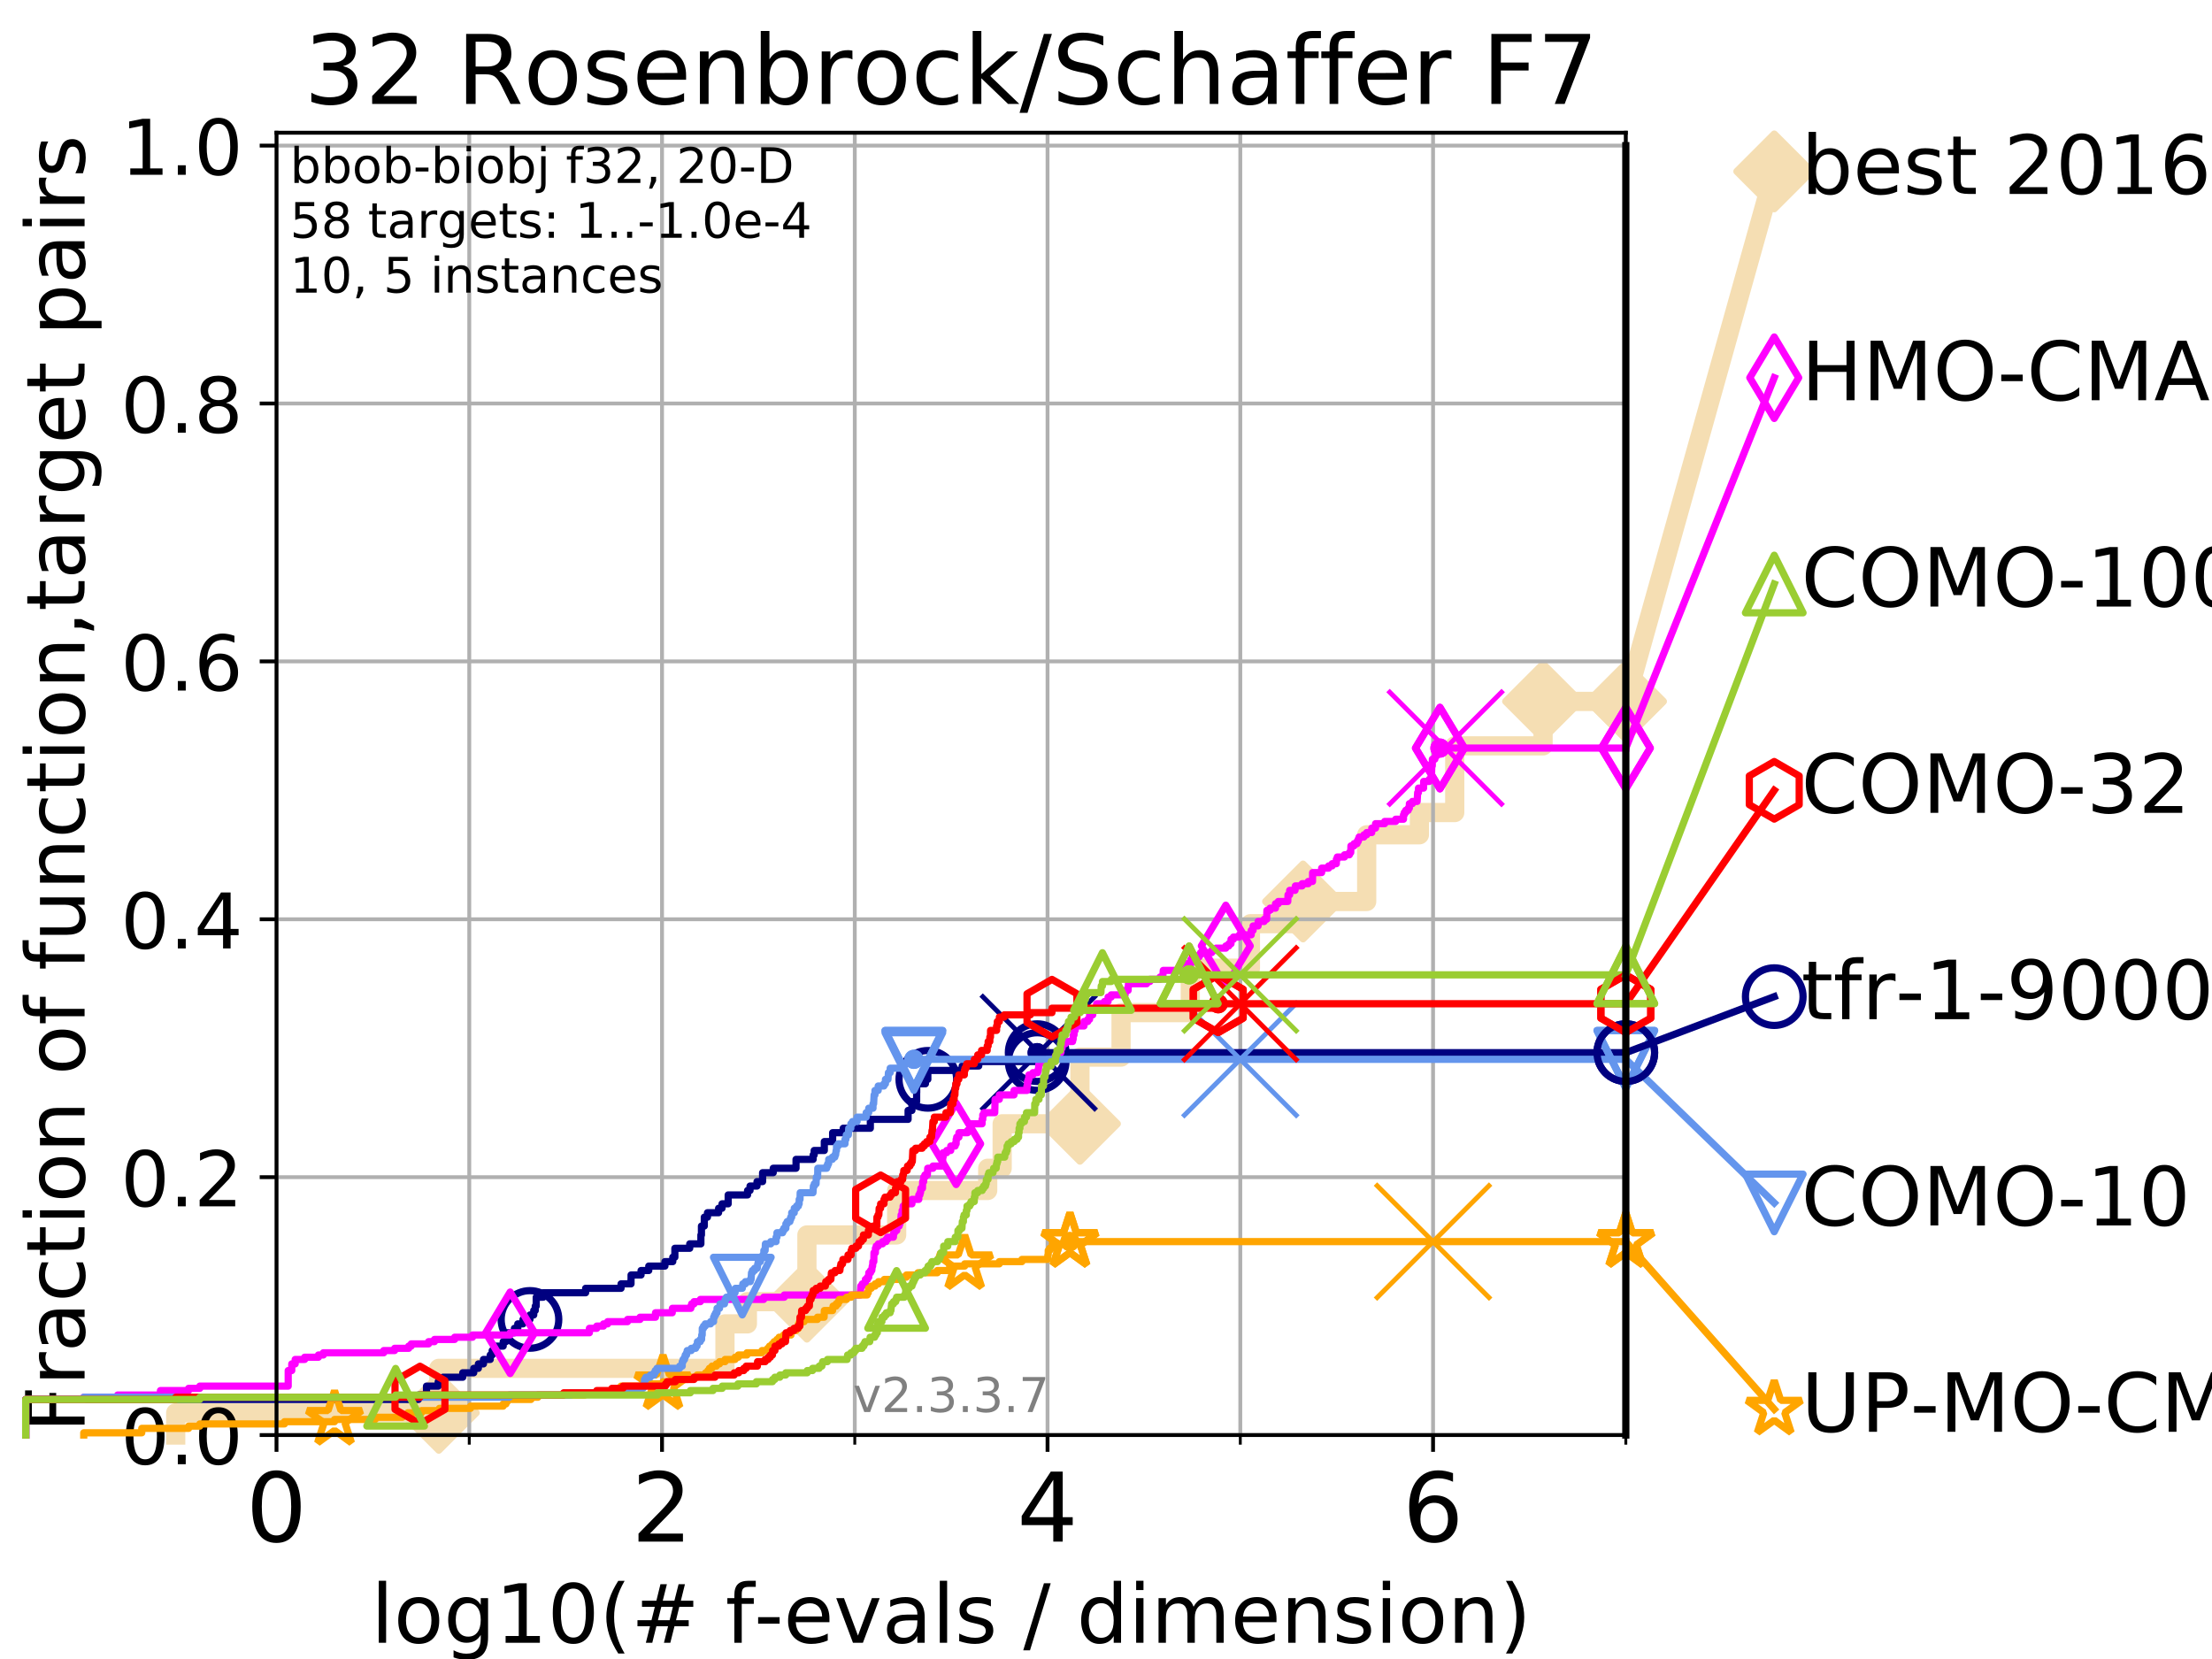 <?xml version="1.0" encoding="utf-8" standalone="no"?>
<!DOCTYPE svg PUBLIC "-//W3C//DTD SVG 1.1//EN"
  "http://www.w3.org/Graphics/SVG/1.1/DTD/svg11.dtd">
<!-- Created with matplotlib (https://matplotlib.org/) -->
<svg height="345.6pt" version="1.1" viewBox="0 0 460.8 345.6" width="460.8pt" xmlns="http://www.w3.org/2000/svg" xmlns:xlink="http://www.w3.org/1999/xlink">
 <defs>
  <style type="text/css">
*{stroke-linecap:butt;stroke-linejoin:round;}
  </style>
 </defs>
 <g id="figure_1">
  <g id="patch_1">
   <path d="M 0 345.6 
L 460.8 345.6 
L 460.8 0 
L 0 0 
z
" style="fill:#ffffff;"/>
  </g>
  <g id="axes_1">
   <g id="patch_2">
    <path d="M 57.6 298.944 
L 338.688 298.944 
L 338.688 27.648 
L 57.6 27.648 
z
" style="fill:#ffffff;"/>
   </g>
   <g id="line2d_1">
    <path d="M 36.604 298.944 
L 36.604 294.313 
L 91.41 294.313 
L 91.41 285.05 
L 151.023 285.05 
L 151.023 275.788 
L 155.695 275.788 
L 155.695 271.157 
L 168.094 271.157 
L 168.094 257.263 
L 186.792 257.263 
L 186.792 248.001 
L 205.757 248.001 
L 205.757 243.37 
L 208.77 243.37 
L 208.77 234.107 
L 224.973 234.107 
L 224.973 220.214 
L 233.536 220.214 
L 233.536 210.951 
L 247.959 210.951 
L 247.959 201.689 
L 260.486 201.689 
L 260.486 192.426 
L 271.446 192.426 
L 271.446 187.795 
L 284.705 187.795 
L 284.705 173.901 
L 295.688 173.901 
L 295.688 169.27 
L 303.048 169.27 
L 303.048 155.377 
L 321.449 155.377 
L 321.449 146.114 
L 338.688 146.114 
" style="fill:none;stroke:#f5deb3;stroke-linecap:square;stroke-width:4;"/>
   </g>
   <g id="line2d_2">
    <defs>
     <path d="M 0 7.778 
L 7.778 0 
L 0 -7.778 
L -7.778 0 
z
" id="m0c2539a63c" style="stroke:#f5deb3;stroke-linejoin:miter;stroke-width:1.5;"/>
    </defs>
    <g>
     <use style="fill:#f5deb3;stroke:#f5deb3;stroke-linejoin:miter;stroke-width:1.5;" x="91.41" xlink:href="#m0c2539a63c" y="294.313"/>
     <use style="fill:#f5deb3;stroke:#f5deb3;stroke-linejoin:miter;stroke-width:1.5;" x="168.094" xlink:href="#m0c2539a63c" y="271.157"/>
     <use style="fill:#f5deb3;stroke:#f5deb3;stroke-linejoin:miter;stroke-width:1.5;" x="224.973" xlink:href="#m0c2539a63c" y="234.107"/>
     <use style="fill:#f5deb3;stroke:#f5deb3;stroke-linejoin:miter;stroke-width:1.5;" x="271.446" xlink:href="#m0c2539a63c" y="187.795"/>
     <use style="fill:#f5deb3;stroke:#f5deb3;stroke-linejoin:miter;stroke-width:1.5;" x="321.449" xlink:href="#m0c2539a63c" y="146.114"/>
     <use style="fill:#f5deb3;stroke:#f5deb3;stroke-linejoin:miter;stroke-width:1.5;" x="338.688" xlink:href="#m0c2539a63c" y="146.114"/>
    </g>
   </g>
   <g id="line2d_3">
    <path style="fill:none;stroke:#f5deb3;stroke-linecap:square;stroke-width:4;"/>
    <g/>
   </g>
   <g id="line2d_4">
    <path d="M 338.688 146.114 
L 369.608 35.706 
" style="fill:none;stroke:#f5deb3;stroke-linecap:square;stroke-width:4;"/>
    <g>
     <use style="fill:#f5deb3;stroke:#f5deb3;stroke-linejoin:miter;stroke-width:1.5;" x="338.688" xlink:href="#m0c2539a63c" y="146.114"/>
     <use style="fill:#f5deb3;stroke:#f5deb3;stroke-linejoin:miter;stroke-width:1.5;" x="369.608" xlink:href="#m0c2539a63c" y="35.706"/>
    </g>
   </g>
   <g id="matplotlib.axis_1">
    <g id="xtick_1">
     <g id="line2d_5">
      <path clip-path="url(#pa2b27143ba)" d="M 57.6 298.944 
L 57.6 27.648 
" style="fill:none;stroke:#b0b0b0;stroke-linecap:square;stroke-width:0.8;"/>
     </g>
     <g id="line2d_6">
      <defs>
       <path d="M 0 0 
L 0 3.5 
" id="med3a07718a" style="stroke:#000000;stroke-width:0.8;"/>
      </defs>
      <g>
       <use style="stroke:#000000;stroke-width:0.8;" x="57.6" xlink:href="#med3a07718a" y="298.944"/>
      </g>
     </g>
     <g id="text_1">
      <!-- 0 -->
      <defs>
       <path d="M 31.781 66.406 
Q 24.172 66.406 20.328 58.906 
Q 16.5 51.422 16.5 36.375 
Q 16.5 21.391 20.328 13.891 
Q 24.172 6.391 31.781 6.391 
Q 39.453 6.391 43.281 13.891 
Q 47.125 21.391 47.125 36.375 
Q 47.125 51.422 43.281 58.906 
Q 39.453 66.406 31.781 66.406 
z
M 31.781 74.219 
Q 44.047 74.219 50.516 64.516 
Q 56.984 54.828 56.984 36.375 
Q 56.984 17.969 50.516 8.266 
Q 44.047 -1.422 31.781 -1.422 
Q 19.531 -1.422 13.062 8.266 
Q 6.594 17.969 6.594 36.375 
Q 6.594 54.828 13.062 64.516 
Q 19.531 74.219 31.781 74.219 
z
" id="DejaVuSans-48"/>
      </defs>
      <g transform="translate(51.237 321.141)scale(0.2 -0.2)">
       <use xlink:href="#DejaVuSans-48"/>
      </g>
     </g>
    </g>
    <g id="xtick_2">
     <g id="line2d_7">
      <path clip-path="url(#pa2b27143ba)" d="M 137.911 298.944 
L 137.911 27.648 
" style="fill:none;stroke:#b0b0b0;stroke-linecap:square;stroke-width:0.8;"/>
     </g>
     <g id="line2d_8">
      <g>
       <use style="stroke:#000000;stroke-width:0.8;" x="137.911" xlink:href="#med3a07718a" y="298.944"/>
      </g>
     </g>
     <g id="text_2">
      <!-- 2 -->
      <defs>
       <path d="M 19.188 8.297 
L 53.609 8.297 
L 53.609 0 
L 7.328 0 
L 7.328 8.297 
Q 12.938 14.109 22.625 23.891 
Q 32.328 33.688 34.812 36.531 
Q 39.547 41.844 41.422 45.531 
Q 43.312 49.219 43.312 52.781 
Q 43.312 58.594 39.234 62.25 
Q 35.156 65.922 28.609 65.922 
Q 23.969 65.922 18.812 64.312 
Q 13.672 62.703 7.812 59.422 
L 7.812 69.391 
Q 13.766 71.781 18.938 73 
Q 24.125 74.219 28.422 74.219 
Q 39.75 74.219 46.484 68.547 
Q 53.219 62.891 53.219 53.422 
Q 53.219 48.922 51.531 44.891 
Q 49.859 40.875 45.406 35.406 
Q 44.188 33.984 37.641 27.219 
Q 31.109 20.453 19.188 8.297 
z
" id="DejaVuSans-50"/>
      </defs>
      <g transform="translate(131.548 321.141)scale(0.2 -0.2)">
       <use xlink:href="#DejaVuSans-50"/>
      </g>
     </g>
    </g>
    <g id="xtick_3">
     <g id="line2d_9">
      <path clip-path="url(#pa2b27143ba)" d="M 218.222 298.944 
L 218.222 27.648 
" style="fill:none;stroke:#b0b0b0;stroke-linecap:square;stroke-width:0.8;"/>
     </g>
     <g id="line2d_10">
      <g>
       <use style="stroke:#000000;stroke-width:0.8;" x="218.222" xlink:href="#med3a07718a" y="298.944"/>
      </g>
     </g>
     <g id="text_3">
      <!-- 4 -->
      <defs>
       <path d="M 37.797 64.312 
L 12.891 25.391 
L 37.797 25.391 
z
M 35.203 72.906 
L 47.609 72.906 
L 47.609 25.391 
L 58.016 25.391 
L 58.016 17.188 
L 47.609 17.188 
L 47.609 0 
L 37.797 0 
L 37.797 17.188 
L 4.891 17.188 
L 4.891 26.703 
z
" id="DejaVuSans-52"/>
      </defs>
      <g transform="translate(211.859 321.141)scale(0.2 -0.2)">
       <use xlink:href="#DejaVuSans-52"/>
      </g>
     </g>
    </g>
    <g id="xtick_4">
     <g id="line2d_11">
      <path clip-path="url(#pa2b27143ba)" d="M 298.533 298.944 
L 298.533 27.648 
" style="fill:none;stroke:#b0b0b0;stroke-linecap:square;stroke-width:0.8;"/>
     </g>
     <g id="line2d_12">
      <g>
       <use style="stroke:#000000;stroke-width:0.8;" x="298.533" xlink:href="#med3a07718a" y="298.944"/>
      </g>
     </g>
     <g id="text_4">
      <!-- 6 -->
      <defs>
       <path d="M 33.016 40.375 
Q 26.375 40.375 22.484 35.828 
Q 18.609 31.297 18.609 23.391 
Q 18.609 15.531 22.484 10.953 
Q 26.375 6.391 33.016 6.391 
Q 39.656 6.391 43.531 10.953 
Q 47.406 15.531 47.406 23.391 
Q 47.406 31.297 43.531 35.828 
Q 39.656 40.375 33.016 40.375 
z
M 52.594 71.297 
L 52.594 62.312 
Q 48.875 64.062 45.094 64.984 
Q 41.312 65.922 37.594 65.922 
Q 27.828 65.922 22.672 59.328 
Q 17.531 52.734 16.797 39.406 
Q 19.672 43.656 24.016 45.922 
Q 28.375 48.188 33.594 48.188 
Q 44.578 48.188 50.953 41.516 
Q 57.328 34.859 57.328 23.391 
Q 57.328 12.156 50.688 5.359 
Q 44.047 -1.422 33.016 -1.422 
Q 20.359 -1.422 13.672 8.266 
Q 6.984 17.969 6.984 36.375 
Q 6.984 53.656 15.188 63.938 
Q 23.391 74.219 37.203 74.219 
Q 40.922 74.219 44.703 73.484 
Q 48.484 72.75 52.594 71.297 
z
" id="DejaVuSans-54"/>
      </defs>
      <g transform="translate(292.17 321.141)scale(0.2 -0.2)">
       <use xlink:href="#DejaVuSans-54"/>
      </g>
     </g>
    </g>
    <g id="xtick_5">
     <g id="line2d_13">
      <path clip-path="url(#pa2b27143ba)" d="M 97.755 298.944 
L 97.755 27.648 
" style="fill:none;stroke:#b0b0b0;stroke-linecap:square;stroke-width:0.8;"/>
     </g>
     <g id="line2d_14">
      <defs>
       <path d="M 0 0 
L 0 2 
" id="m756f99b06e" style="stroke:#000000;stroke-width:0.6;"/>
      </defs>
      <g>
       <use style="stroke:#000000;stroke-width:0.6;" x="97.755" xlink:href="#m756f99b06e" y="298.944"/>
      </g>
     </g>
    </g>
    <g id="xtick_6">
     <g id="line2d_15">
      <path clip-path="url(#pa2b27143ba)" d="M 178.066 298.944 
L 178.066 27.648 
" style="fill:none;stroke:#b0b0b0;stroke-linecap:square;stroke-width:0.8;"/>
     </g>
     <g id="line2d_16">
      <g>
       <use style="stroke:#000000;stroke-width:0.6;" x="178.066" xlink:href="#m756f99b06e" y="298.944"/>
      </g>
     </g>
    </g>
    <g id="xtick_7">
     <g id="line2d_17">
      <path clip-path="url(#pa2b27143ba)" d="M 258.377 298.944 
L 258.377 27.648 
" style="fill:none;stroke:#b0b0b0;stroke-linecap:square;stroke-width:0.8;"/>
     </g>
     <g id="line2d_18">
      <g>
       <use style="stroke:#000000;stroke-width:0.6;" x="258.377" xlink:href="#m756f99b06e" y="298.944"/>
      </g>
     </g>
    </g>
    <g id="xtick_8">
     <g id="line2d_19">
      <path clip-path="url(#pa2b27143ba)" d="M 338.688 298.944 
L 338.688 27.648 
" style="fill:none;stroke:#b0b0b0;stroke-linecap:square;stroke-width:0.8;"/>
     </g>
     <g id="line2d_20">
      <g>
       <use style="stroke:#000000;stroke-width:0.6;" x="338.688" xlink:href="#m756f99b06e" y="298.944"/>
      </g>
     </g>
    </g>
    <g id="text_5">
     <!-- log10(# f-evals / dimension) -->
     <defs>
      <path d="M 9.422 75.984 
L 18.406 75.984 
L 18.406 0 
L 9.422 0 
z
" id="DejaVuSans-108"/>
      <path d="M 30.609 48.391 
Q 23.391 48.391 19.188 42.75 
Q 14.984 37.109 14.984 27.297 
Q 14.984 17.484 19.156 11.844 
Q 23.344 6.203 30.609 6.203 
Q 37.797 6.203 41.984 11.859 
Q 46.188 17.531 46.188 27.297 
Q 46.188 37.016 41.984 42.703 
Q 37.797 48.391 30.609 48.391 
z
M 30.609 56 
Q 42.328 56 49.016 48.375 
Q 55.719 40.766 55.719 27.297 
Q 55.719 13.875 49.016 6.219 
Q 42.328 -1.422 30.609 -1.422 
Q 18.844 -1.422 12.172 6.219 
Q 5.516 13.875 5.516 27.297 
Q 5.516 40.766 12.172 48.375 
Q 18.844 56 30.609 56 
z
" id="DejaVuSans-111"/>
      <path d="M 45.406 27.984 
Q 45.406 37.75 41.375 43.109 
Q 37.359 48.484 30.078 48.484 
Q 22.859 48.484 18.828 43.109 
Q 14.797 37.75 14.797 27.984 
Q 14.797 18.266 18.828 12.891 
Q 22.859 7.516 30.078 7.516 
Q 37.359 7.516 41.375 12.891 
Q 45.406 18.266 45.406 27.984 
z
M 54.391 6.781 
Q 54.391 -7.172 48.188 -13.984 
Q 42 -20.797 29.203 -20.797 
Q 24.469 -20.797 20.266 -20.094 
Q 16.062 -19.391 12.109 -17.922 
L 12.109 -9.188 
Q 16.062 -11.328 19.922 -12.344 
Q 23.781 -13.375 27.781 -13.375 
Q 36.625 -13.375 41.016 -8.766 
Q 45.406 -4.156 45.406 5.172 
L 45.406 9.625 
Q 42.625 4.781 38.281 2.391 
Q 33.938 0 27.875 0 
Q 17.828 0 11.672 7.656 
Q 5.516 15.328 5.516 27.984 
Q 5.516 40.672 11.672 48.328 
Q 17.828 56 27.875 56 
Q 33.938 56 38.281 53.609 
Q 42.625 51.219 45.406 46.391 
L 45.406 54.688 
L 54.391 54.688 
z
" id="DejaVuSans-103"/>
      <path d="M 12.406 8.297 
L 28.516 8.297 
L 28.516 63.922 
L 10.984 60.406 
L 10.984 69.391 
L 28.422 72.906 
L 38.281 72.906 
L 38.281 8.297 
L 54.391 8.297 
L 54.391 0 
L 12.406 0 
z
" id="DejaVuSans-49"/>
      <path d="M 31 75.875 
Q 24.469 64.656 21.281 53.656 
Q 18.109 42.672 18.109 31.391 
Q 18.109 20.125 21.312 9.062 
Q 24.516 -2 31 -13.188 
L 23.188 -13.188 
Q 15.875 -1.703 12.234 9.375 
Q 8.594 20.453 8.594 31.391 
Q 8.594 42.281 12.203 53.312 
Q 15.828 64.359 23.188 75.875 
z
" id="DejaVuSans-40"/>
      <path d="M 51.125 44 
L 36.922 44 
L 32.812 27.688 
L 47.125 27.688 
z
M 43.797 71.781 
L 38.719 51.516 
L 52.984 51.516 
L 58.109 71.781 
L 65.922 71.781 
L 60.891 51.516 
L 76.125 51.516 
L 76.125 44 
L 58.984 44 
L 54.984 27.688 
L 70.516 27.688 
L 70.516 20.219 
L 53.078 20.219 
L 48 0 
L 40.188 0 
L 45.219 20.219 
L 30.906 20.219 
L 25.875 0 
L 18.016 0 
L 23.094 20.219 
L 7.719 20.219 
L 7.719 27.688 
L 24.906 27.688 
L 29 44 
L 13.281 44 
L 13.281 51.516 
L 30.906 51.516 
L 35.891 71.781 
z
" id="DejaVuSans-35"/>
      <path id="DejaVuSans-32"/>
      <path d="M 37.109 75.984 
L 37.109 68.5 
L 28.516 68.5 
Q 23.688 68.5 21.797 66.547 
Q 19.922 64.594 19.922 59.516 
L 19.922 54.688 
L 34.719 54.688 
L 34.719 47.703 
L 19.922 47.703 
L 19.922 0 
L 10.891 0 
L 10.891 47.703 
L 2.297 47.703 
L 2.297 54.688 
L 10.891 54.688 
L 10.891 58.5 
Q 10.891 67.625 15.141 71.797 
Q 19.391 75.984 28.609 75.984 
z
" id="DejaVuSans-102"/>
      <path d="M 4.891 31.391 
L 31.203 31.391 
L 31.203 23.391 
L 4.891 23.391 
z
" id="DejaVuSans-45"/>
      <path d="M 56.203 29.594 
L 56.203 25.203 
L 14.891 25.203 
Q 15.484 15.922 20.484 11.062 
Q 25.484 6.203 34.422 6.203 
Q 39.594 6.203 44.453 7.469 
Q 49.312 8.734 54.109 11.281 
L 54.109 2.781 
Q 49.266 0.734 44.188 -0.344 
Q 39.109 -1.422 33.891 -1.422 
Q 20.797 -1.422 13.156 6.188 
Q 5.516 13.812 5.516 26.812 
Q 5.516 40.234 12.766 48.109 
Q 20.016 56 32.328 56 
Q 43.359 56 49.781 48.891 
Q 56.203 41.797 56.203 29.594 
z
M 47.219 32.234 
Q 47.125 39.594 43.094 43.984 
Q 39.062 48.391 32.422 48.391 
Q 24.906 48.391 20.391 44.141 
Q 15.875 39.891 15.188 32.172 
z
" id="DejaVuSans-101"/>
      <path d="M 2.984 54.688 
L 12.5 54.688 
L 29.594 8.797 
L 46.688 54.688 
L 56.203 54.688 
L 35.688 0 
L 23.484 0 
z
" id="DejaVuSans-118"/>
      <path d="M 34.281 27.484 
Q 23.391 27.484 19.188 25 
Q 14.984 22.516 14.984 16.5 
Q 14.984 11.719 18.141 8.906 
Q 21.297 6.109 26.703 6.109 
Q 34.188 6.109 38.703 11.406 
Q 43.219 16.703 43.219 25.484 
L 43.219 27.484 
z
M 52.203 31.203 
L 52.203 0 
L 43.219 0 
L 43.219 8.297 
Q 40.141 3.328 35.547 0.953 
Q 30.953 -1.422 24.312 -1.422 
Q 15.922 -1.422 10.953 3.297 
Q 6 8.016 6 15.922 
Q 6 25.141 12.172 29.828 
Q 18.359 34.516 30.609 34.516 
L 43.219 34.516 
L 43.219 35.406 
Q 43.219 41.609 39.141 45 
Q 35.062 48.391 27.688 48.391 
Q 23 48.391 18.547 47.266 
Q 14.109 46.141 10.016 43.891 
L 10.016 52.203 
Q 14.938 54.109 19.578 55.047 
Q 24.219 56 28.609 56 
Q 40.484 56 46.344 49.844 
Q 52.203 43.703 52.203 31.203 
z
" id="DejaVuSans-97"/>
      <path d="M 44.281 53.078 
L 44.281 44.578 
Q 40.484 46.531 36.375 47.5 
Q 32.281 48.484 27.875 48.484 
Q 21.188 48.484 17.844 46.438 
Q 14.5 44.391 14.5 40.281 
Q 14.5 37.156 16.891 35.375 
Q 19.281 33.594 26.516 31.984 
L 29.594 31.297 
Q 39.156 29.25 43.188 25.516 
Q 47.219 21.781 47.219 15.094 
Q 47.219 7.469 41.188 3.016 
Q 35.156 -1.422 24.609 -1.422 
Q 20.219 -1.422 15.453 -0.562 
Q 10.688 0.297 5.422 2 
L 5.422 11.281 
Q 10.406 8.688 15.234 7.391 
Q 20.062 6.109 24.812 6.109 
Q 31.156 6.109 34.562 8.281 
Q 37.984 10.453 37.984 14.406 
Q 37.984 18.062 35.516 20.016 
Q 33.062 21.969 24.703 23.781 
L 21.578 24.516 
Q 13.234 26.266 9.516 29.906 
Q 5.812 33.547 5.812 39.891 
Q 5.812 47.609 11.281 51.797 
Q 16.75 56 26.812 56 
Q 31.781 56 36.172 55.266 
Q 40.578 54.547 44.281 53.078 
z
" id="DejaVuSans-115"/>
      <path d="M 25.391 72.906 
L 33.688 72.906 
L 8.297 -9.281 
L 0 -9.281 
z
" id="DejaVuSans-47"/>
      <path d="M 45.406 46.391 
L 45.406 75.984 
L 54.391 75.984 
L 54.391 0 
L 45.406 0 
L 45.406 8.203 
Q 42.578 3.328 38.25 0.953 
Q 33.938 -1.422 27.875 -1.422 
Q 17.969 -1.422 11.734 6.484 
Q 5.516 14.406 5.516 27.297 
Q 5.516 40.188 11.734 48.094 
Q 17.969 56 27.875 56 
Q 33.938 56 38.25 53.625 
Q 42.578 51.266 45.406 46.391 
z
M 14.797 27.297 
Q 14.797 17.391 18.875 11.75 
Q 22.953 6.109 30.078 6.109 
Q 37.203 6.109 41.297 11.75 
Q 45.406 17.391 45.406 27.297 
Q 45.406 37.203 41.297 42.844 
Q 37.203 48.484 30.078 48.484 
Q 22.953 48.484 18.875 42.844 
Q 14.797 37.203 14.797 27.297 
z
" id="DejaVuSans-100"/>
      <path d="M 9.422 54.688 
L 18.406 54.688 
L 18.406 0 
L 9.422 0 
z
M 9.422 75.984 
L 18.406 75.984 
L 18.406 64.594 
L 9.422 64.594 
z
" id="DejaVuSans-105"/>
      <path d="M 52 44.188 
Q 55.375 50.25 60.062 53.125 
Q 64.75 56 71.094 56 
Q 79.641 56 84.281 50.016 
Q 88.922 44.047 88.922 33.016 
L 88.922 0 
L 79.891 0 
L 79.891 32.719 
Q 79.891 40.578 77.094 44.375 
Q 74.312 48.188 68.609 48.188 
Q 61.625 48.188 57.562 43.547 
Q 53.516 38.922 53.516 30.906 
L 53.516 0 
L 44.484 0 
L 44.484 32.719 
Q 44.484 40.625 41.703 44.406 
Q 38.922 48.188 33.109 48.188 
Q 26.219 48.188 22.156 43.531 
Q 18.109 38.875 18.109 30.906 
L 18.109 0 
L 9.078 0 
L 9.078 54.688 
L 18.109 54.688 
L 18.109 46.188 
Q 21.188 51.219 25.484 53.609 
Q 29.781 56 35.688 56 
Q 41.656 56 45.828 52.969 
Q 50 49.953 52 44.188 
z
" id="DejaVuSans-109"/>
      <path d="M 54.891 33.016 
L 54.891 0 
L 45.906 0 
L 45.906 32.719 
Q 45.906 40.484 42.875 44.328 
Q 39.844 48.188 33.797 48.188 
Q 26.516 48.188 22.312 43.547 
Q 18.109 38.922 18.109 30.906 
L 18.109 0 
L 9.078 0 
L 9.078 54.688 
L 18.109 54.688 
L 18.109 46.188 
Q 21.344 51.125 25.703 53.562 
Q 30.078 56 35.797 56 
Q 45.219 56 50.047 50.172 
Q 54.891 44.344 54.891 33.016 
z
" id="DejaVuSans-110"/>
      <path d="M 8.016 75.875 
L 15.828 75.875 
Q 23.141 64.359 26.781 53.312 
Q 30.422 42.281 30.422 31.391 
Q 30.422 20.453 26.781 9.375 
Q 23.141 -1.703 15.828 -13.188 
L 8.016 -13.188 
Q 14.5 -2 17.703 9.062 
Q 20.906 20.125 20.906 31.391 
Q 20.906 42.672 17.703 53.656 
Q 14.5 64.656 8.016 75.875 
z
" id="DejaVuSans-41"/>
     </defs>
     <g transform="translate(77.303 342.218)scale(0.17 -0.17)">
      <use xlink:href="#DejaVuSans-108"/>
      <use x="27.783" xlink:href="#DejaVuSans-111"/>
      <use x="88.965" xlink:href="#DejaVuSans-103"/>
      <use x="152.441" xlink:href="#DejaVuSans-49"/>
      <use x="216.064" xlink:href="#DejaVuSans-48"/>
      <use x="279.688" xlink:href="#DejaVuSans-40"/>
      <use x="318.701" xlink:href="#DejaVuSans-35"/>
      <use x="402.49" xlink:href="#DejaVuSans-32"/>
      <use x="434.277" xlink:href="#DejaVuSans-102"/>
      <use x="469.404" xlink:href="#DejaVuSans-45"/>
      <use x="505.488" xlink:href="#DejaVuSans-101"/>
      <use x="567.012" xlink:href="#DejaVuSans-118"/>
      <use x="626.191" xlink:href="#DejaVuSans-97"/>
      <use x="687.471" xlink:href="#DejaVuSans-108"/>
      <use x="715.254" xlink:href="#DejaVuSans-115"/>
      <use x="767.354" xlink:href="#DejaVuSans-32"/>
      <use x="799.141" xlink:href="#DejaVuSans-47"/>
      <use x="832.832" xlink:href="#DejaVuSans-32"/>
      <use x="864.619" xlink:href="#DejaVuSans-100"/>
      <use x="928.096" xlink:href="#DejaVuSans-105"/>
      <use x="955.879" xlink:href="#DejaVuSans-109"/>
      <use x="1053.291" xlink:href="#DejaVuSans-101"/>
      <use x="1114.814" xlink:href="#DejaVuSans-110"/>
      <use x="1178.193" xlink:href="#DejaVuSans-115"/>
      <use x="1230.293" xlink:href="#DejaVuSans-105"/>
      <use x="1258.076" xlink:href="#DejaVuSans-111"/>
      <use x="1319.258" xlink:href="#DejaVuSans-110"/>
      <use x="1382.637" xlink:href="#DejaVuSans-41"/>
     </g>
    </g>
   </g>
   <g id="matplotlib.axis_2">
    <g id="ytick_1">
     <g id="line2d_21">
      <path clip-path="url(#pa2b27143ba)" d="M 57.6 298.944 
L 338.688 298.944 
" style="fill:none;stroke:#b0b0b0;stroke-linecap:square;stroke-width:0.8;"/>
     </g>
     <g id="line2d_22">
      <defs>
       <path d="M 0 0 
L -3.5 0 
" id="m69f608a66a" style="stroke:#000000;stroke-width:0.8;"/>
      </defs>
      <g>
       <use style="stroke:#000000;stroke-width:0.8;" x="57.6" xlink:href="#m69f608a66a" y="298.944"/>
      </g>
     </g>
     <g id="text_6">
      <!-- 0.0 -->
      <defs>
       <path d="M 10.688 12.406 
L 21 12.406 
L 21 0 
L 10.688 0 
z
" id="DejaVuSans-46"/>
      </defs>
      <g transform="translate(25.155 305.023)scale(0.16 -0.16)">
       <use xlink:href="#DejaVuSans-48"/>
       <use x="63.623" xlink:href="#DejaVuSans-46"/>
       <use x="95.41" xlink:href="#DejaVuSans-48"/>
      </g>
     </g>
    </g>
    <g id="ytick_2">
     <g id="line2d_23">
      <path clip-path="url(#pa2b27143ba)" d="M 57.6 245.222 
L 338.688 245.222 
" style="fill:none;stroke:#b0b0b0;stroke-linecap:square;stroke-width:0.8;"/>
     </g>
     <g id="line2d_24">
      <g>
       <use style="stroke:#000000;stroke-width:0.8;" x="57.6" xlink:href="#m69f608a66a" y="245.222"/>
      </g>
     </g>
     <g id="text_7">
      <!-- 0.2 -->
      <g transform="translate(25.155 251.301)scale(0.16 -0.16)">
       <use xlink:href="#DejaVuSans-48"/>
       <use x="63.623" xlink:href="#DejaVuSans-46"/>
       <use x="95.41" xlink:href="#DejaVuSans-50"/>
      </g>
     </g>
    </g>
    <g id="ytick_3">
     <g id="line2d_25">
      <path clip-path="url(#pa2b27143ba)" d="M 57.6 191.5 
L 338.688 191.5 
" style="fill:none;stroke:#b0b0b0;stroke-linecap:square;stroke-width:0.8;"/>
     </g>
     <g id="line2d_26">
      <g>
       <use style="stroke:#000000;stroke-width:0.8;" x="57.6" xlink:href="#m69f608a66a" y="191.5"/>
      </g>
     </g>
     <g id="text_8">
      <!-- 0.4 -->
      <g transform="translate(25.155 197.579)scale(0.16 -0.16)">
       <use xlink:href="#DejaVuSans-48"/>
       <use x="63.623" xlink:href="#DejaVuSans-46"/>
       <use x="95.41" xlink:href="#DejaVuSans-52"/>
      </g>
     </g>
    </g>
    <g id="ytick_4">
     <g id="line2d_27">
      <path clip-path="url(#pa2b27143ba)" d="M 57.6 137.778 
L 338.688 137.778 
" style="fill:none;stroke:#b0b0b0;stroke-linecap:square;stroke-width:0.8;"/>
     </g>
     <g id="line2d_28">
      <g>
       <use style="stroke:#000000;stroke-width:0.8;" x="57.6" xlink:href="#m69f608a66a" y="137.778"/>
      </g>
     </g>
     <g id="text_9">
      <!-- 0.6 -->
      <g transform="translate(25.155 143.857)scale(0.16 -0.16)">
       <use xlink:href="#DejaVuSans-48"/>
       <use x="63.623" xlink:href="#DejaVuSans-46"/>
       <use x="95.41" xlink:href="#DejaVuSans-54"/>
      </g>
     </g>
    </g>
    <g id="ytick_5">
     <g id="line2d_29">
      <path clip-path="url(#pa2b27143ba)" d="M 57.6 84.056 
L 338.688 84.056 
" style="fill:none;stroke:#b0b0b0;stroke-linecap:square;stroke-width:0.8;"/>
     </g>
     <g id="line2d_30">
      <g>
       <use style="stroke:#000000;stroke-width:0.8;" x="57.6" xlink:href="#m69f608a66a" y="84.056"/>
      </g>
     </g>
     <g id="text_10">
      <!-- 0.8 -->
      <defs>
       <path d="M 31.781 34.625 
Q 24.75 34.625 20.719 30.859 
Q 16.703 27.094 16.703 20.516 
Q 16.703 13.922 20.719 10.156 
Q 24.75 6.391 31.781 6.391 
Q 38.812 6.391 42.859 10.172 
Q 46.922 13.969 46.922 20.516 
Q 46.922 27.094 42.891 30.859 
Q 38.875 34.625 31.781 34.625 
z
M 21.922 38.812 
Q 15.578 40.375 12.031 44.719 
Q 8.5 49.078 8.5 55.328 
Q 8.5 64.062 14.719 69.141 
Q 20.953 74.219 31.781 74.219 
Q 42.672 74.219 48.875 69.141 
Q 55.078 64.062 55.078 55.328 
Q 55.078 49.078 51.531 44.719 
Q 48 40.375 41.703 38.812 
Q 48.828 37.156 52.797 32.312 
Q 56.781 27.484 56.781 20.516 
Q 56.781 9.906 50.312 4.234 
Q 43.844 -1.422 31.781 -1.422 
Q 19.734 -1.422 13.25 4.234 
Q 6.781 9.906 6.781 20.516 
Q 6.781 27.484 10.781 32.312 
Q 14.797 37.156 21.922 38.812 
z
M 18.312 54.391 
Q 18.312 48.734 21.844 45.562 
Q 25.391 42.391 31.781 42.391 
Q 38.141 42.391 41.719 45.562 
Q 45.312 48.734 45.312 54.391 
Q 45.312 60.062 41.719 63.234 
Q 38.141 66.406 31.781 66.406 
Q 25.391 66.406 21.844 63.234 
Q 18.312 60.062 18.312 54.391 
z
" id="DejaVuSans-56"/>
      </defs>
      <g transform="translate(25.155 90.135)scale(0.16 -0.16)">
       <use xlink:href="#DejaVuSans-48"/>
       <use x="63.623" xlink:href="#DejaVuSans-46"/>
       <use x="95.41" xlink:href="#DejaVuSans-56"/>
      </g>
     </g>
    </g>
    <g id="ytick_6">
     <g id="line2d_31">
      <path clip-path="url(#pa2b27143ba)" d="M 57.6 30.334 
L 338.688 30.334 
" style="fill:none;stroke:#b0b0b0;stroke-linecap:square;stroke-width:0.8;"/>
     </g>
     <g id="line2d_32">
      <g>
       <use style="stroke:#000000;stroke-width:0.8;" x="57.6" xlink:href="#m69f608a66a" y="30.334"/>
      </g>
     </g>
     <g id="text_11">
      <!-- 1.0 -->
      <g transform="translate(25.155 36.413)scale(0.16 -0.16)">
       <use xlink:href="#DejaVuSans-49"/>
       <use x="63.623" xlink:href="#DejaVuSans-46"/>
       <use x="95.41" xlink:href="#DejaVuSans-48"/>
      </g>
     </g>
    </g>
    <g id="text_12">
     <!-- Fraction of function,target pairs -->
     <defs>
      <path d="M 9.812 72.906 
L 51.703 72.906 
L 51.703 64.594 
L 19.672 64.594 
L 19.672 43.109 
L 48.578 43.109 
L 48.578 34.812 
L 19.672 34.812 
L 19.672 0 
L 9.812 0 
z
" id="DejaVuSans-70"/>
      <path d="M 41.109 46.297 
Q 39.594 47.172 37.812 47.578 
Q 36.031 48 33.891 48 
Q 26.266 48 22.188 43.047 
Q 18.109 38.094 18.109 28.812 
L 18.109 0 
L 9.078 0 
L 9.078 54.688 
L 18.109 54.688 
L 18.109 46.188 
Q 20.953 51.172 25.484 53.578 
Q 30.031 56 36.531 56 
Q 37.453 56 38.578 55.875 
Q 39.703 55.766 41.062 55.516 
z
" id="DejaVuSans-114"/>
      <path d="M 48.781 52.594 
L 48.781 44.188 
Q 44.969 46.297 41.141 47.344 
Q 37.312 48.391 33.406 48.391 
Q 24.656 48.391 19.812 42.844 
Q 14.984 37.312 14.984 27.297 
Q 14.984 17.281 19.812 11.734 
Q 24.656 6.203 33.406 6.203 
Q 37.312 6.203 41.141 7.25 
Q 44.969 8.297 48.781 10.406 
L 48.781 2.094 
Q 45.016 0.344 40.984 -0.531 
Q 36.969 -1.422 32.422 -1.422 
Q 20.062 -1.422 12.781 6.344 
Q 5.516 14.109 5.516 27.297 
Q 5.516 40.672 12.859 48.328 
Q 20.219 56 33.016 56 
Q 37.156 56 41.109 55.141 
Q 45.062 54.297 48.781 52.594 
z
" id="DejaVuSans-99"/>
      <path d="M 18.312 70.219 
L 18.312 54.688 
L 36.812 54.688 
L 36.812 47.703 
L 18.312 47.703 
L 18.312 18.016 
Q 18.312 11.328 20.141 9.422 
Q 21.969 7.516 27.594 7.516 
L 36.812 7.516 
L 36.812 0 
L 27.594 0 
Q 17.188 0 13.234 3.875 
Q 9.281 7.766 9.281 18.016 
L 9.281 47.703 
L 2.688 47.703 
L 2.688 54.688 
L 9.281 54.688 
L 9.281 70.219 
z
" id="DejaVuSans-116"/>
      <path d="M 8.5 21.578 
L 8.5 54.688 
L 17.484 54.688 
L 17.484 21.922 
Q 17.484 14.156 20.5 10.266 
Q 23.531 6.391 29.594 6.391 
Q 36.859 6.391 41.078 11.031 
Q 45.312 15.672 45.312 23.688 
L 45.312 54.688 
L 54.297 54.688 
L 54.297 0 
L 45.312 0 
L 45.312 8.406 
Q 42.047 3.422 37.719 1 
Q 33.406 -1.422 27.688 -1.422 
Q 18.266 -1.422 13.375 4.438 
Q 8.5 10.297 8.5 21.578 
z
M 31.109 56 
z
" id="DejaVuSans-117"/>
      <path d="M 11.719 12.406 
L 22.016 12.406 
L 22.016 4 
L 14.016 -11.625 
L 7.719 -11.625 
L 11.719 4 
z
" id="DejaVuSans-44"/>
      <path d="M 18.109 8.203 
L 18.109 -20.797 
L 9.078 -20.797 
L 9.078 54.688 
L 18.109 54.688 
L 18.109 46.391 
Q 20.953 51.266 25.266 53.625 
Q 29.594 56 35.594 56 
Q 45.562 56 51.781 48.094 
Q 58.016 40.188 58.016 27.297 
Q 58.016 14.406 51.781 6.484 
Q 45.562 -1.422 35.594 -1.422 
Q 29.594 -1.422 25.266 0.953 
Q 20.953 3.328 18.109 8.203 
z
M 48.688 27.297 
Q 48.688 37.203 44.609 42.844 
Q 40.531 48.484 33.406 48.484 
Q 26.266 48.484 22.188 42.844 
Q 18.109 37.203 18.109 27.297 
Q 18.109 17.391 22.188 11.75 
Q 26.266 6.109 33.406 6.109 
Q 40.531 6.109 44.609 11.75 
Q 48.688 17.391 48.688 27.297 
z
" id="DejaVuSans-112"/>
     </defs>
     <g transform="translate(17.62 298.435)rotate(-90)scale(0.17 -0.17)">
      <use xlink:href="#DejaVuSans-70"/>
      <use x="57.41" xlink:href="#DejaVuSans-114"/>
      <use x="98.523" xlink:href="#DejaVuSans-97"/>
      <use x="159.803" xlink:href="#DejaVuSans-99"/>
      <use x="214.783" xlink:href="#DejaVuSans-116"/>
      <use x="253.992" xlink:href="#DejaVuSans-105"/>
      <use x="281.775" xlink:href="#DejaVuSans-111"/>
      <use x="342.957" xlink:href="#DejaVuSans-110"/>
      <use x="406.336" xlink:href="#DejaVuSans-32"/>
      <use x="438.123" xlink:href="#DejaVuSans-111"/>
      <use x="499.305" xlink:href="#DejaVuSans-102"/>
      <use x="534.51" xlink:href="#DejaVuSans-32"/>
      <use x="566.297" xlink:href="#DejaVuSans-102"/>
      <use x="601.502" xlink:href="#DejaVuSans-117"/>
      <use x="664.881" xlink:href="#DejaVuSans-110"/>
      <use x="728.26" xlink:href="#DejaVuSans-99"/>
      <use x="783.24" xlink:href="#DejaVuSans-116"/>
      <use x="822.449" xlink:href="#DejaVuSans-105"/>
      <use x="850.232" xlink:href="#DejaVuSans-111"/>
      <use x="911.414" xlink:href="#DejaVuSans-110"/>
      <use x="974.793" xlink:href="#DejaVuSans-44"/>
      <use x="1006.58" xlink:href="#DejaVuSans-116"/>
      <use x="1045.789" xlink:href="#DejaVuSans-97"/>
      <use x="1107.068" xlink:href="#DejaVuSans-114"/>
      <use x="1148.166" xlink:href="#DejaVuSans-103"/>
      <use x="1211.643" xlink:href="#DejaVuSans-101"/>
      <use x="1273.166" xlink:href="#DejaVuSans-116"/>
      <use x="1312.375" xlink:href="#DejaVuSans-32"/>
      <use x="1344.162" xlink:href="#DejaVuSans-112"/>
      <use x="1407.639" xlink:href="#DejaVuSans-97"/>
      <use x="1468.918" xlink:href="#DejaVuSans-105"/>
      <use x="1496.701" xlink:href="#DejaVuSans-114"/>
      <use x="1537.814" xlink:href="#DejaVuSans-115"/>
     </g>
    </g>
   </g>
   <g id="line2d_33">
    <defs>
     <path d="M 0 1.5 
C 0.398 1.5 0.779 1.342 1.061 1.061 
C 1.342 0.779 1.5 0.398 1.5 0 
C 1.5 -0.398 1.342 -0.779 1.061 -1.061 
C 0.779 -1.342 0.398 -1.5 0 -1.5 
C -0.398 -1.5 -0.779 -1.342 -1.061 -1.061 
C -1.342 -0.779 -1.5 -0.398 -1.5 0 
C -1.5 0.398 -1.342 0.779 -1.061 1.061 
C -0.779 1.342 -0.398 1.5 0 1.5 
z
" id="me9698cab84" style="stroke:#f5deb3;"/>
    </defs>
    <g>
     <use style="fill:#f5deb3;stroke:#f5deb3;" x="321.449" xlink:href="#me9698cab84" y="146.114"/>
     <use style="fill:#f5deb3;stroke:#f5deb3;" x="321.449" xlink:href="#me9698cab84" y="146.114"/>
    </g>
   </g>
   <g id="line2d_34">
    <defs>
     <path d="M 0 1.5 
C 0.398 1.5 0.779 1.342 1.061 1.061 
C 1.342 0.779 1.5 0.398 1.5 0 
C 1.5 -0.398 1.342 -0.779 1.061 -1.061 
C 0.779 -1.342 0.398 -1.5 0 -1.5 
C -0.398 -1.5 -0.779 -1.342 -1.061 -1.061 
C -1.342 -0.779 -1.5 -0.398 -1.5 0 
C -1.5 0.398 -1.342 0.779 -1.061 1.061 
C -0.779 1.342 -0.398 1.5 0 1.5 
z
" id="m3aabb7211d" style="stroke:#000080;"/>
    </defs>
    <g>
     <use style="fill:#000080;stroke:#000080;" x="216.06" xlink:href="#m3aabb7211d" y="219.287"/>
     <use style="fill:#000080;stroke:#000080;" x="216.06" xlink:href="#m3aabb7211d" y="219.287"/>
    </g>
   </g>
   <g id="line2d_35">
    <path d="M 5.357 298.944 
L 5.357 291.534 
L 87.17 291.534 
L 87.17 290.608 
L 88.847 290.608 
L 88.847 288.755 
L 91.284 288.755 
L 91.284 287.829 
L 92.267 287.829 
L 92.267 286.903 
L 96.396 286.903 
L 96.396 285.977 
L 98.689 285.977 
L 98.689 285.05 
L 99.654 285.05 
L 99.654 284.124 
L 100.716 284.124 
L 100.716 283.198 
L 102.128 283.198 
L 102.128 282.272 
L 102.531 282.272 
L 102.531 281.345 
L 102.924 281.345 
L 102.924 280.419 
L 104.826 280.419 
L 104.826 279.493 
L 105.398 279.493 
L 105.398 278.567 
L 105.677 278.567 
L 105.677 277.64 
L 107.162 277.64 
L 107.162 276.714 
L 107.86 276.714 
L 107.86 275.788 
L 108.949 275.788 
L 108.949 274.862 
L 110.401 274.862 
L 110.401 273.935 
L 111.186 273.935 
L 111.186 273.009 
L 111.506 273.009 
L 111.506 272.083 
L 111.703 272.083 
L 111.703 270.231 
L 113.168 270.231 
L 113.168 269.304 
L 121.997 269.304 
L 121.997 268.378 
L 129.376 268.378 
L 129.376 267.452 
L 131.452 267.452 
L 131.452 266.526 
L 131.465 266.526 
L 131.465 265.599 
L 133.544 265.599 
L 133.544 264.673 
L 135.148 264.673 
L 135.148 263.747 
L 138.519 263.747 
L 138.519 262.821 
L 140.15 262.821 
L 140.15 261.894 
L 140.589 261.894 
L 140.589 260.042 
L 143.685 260.042 
L 143.685 259.116 
L 146.009 259.116 
L 146.009 257.263 
L 146.124 257.263 
L 146.124 255.411 
L 146.718 255.411 
L 146.718 253.558 
L 147.379 253.558 
L 147.379 252.632 
L 149.695 252.632 
L 149.695 251.706 
L 150.412 251.706 
L 150.412 250.779 
L 151.693 250.779 
L 151.693 248.927 
L 155.732 248.927 
L 155.732 248.001 
L 156.246 248.001 
L 156.246 247.075 
L 157.698 247.075 
L 157.698 246.148 
L 158.861 246.148 
L 158.861 244.296 
L 161.077 244.296 
L 161.077 243.37 
L 165.828 243.37 
L 165.828 241.517 
L 169.393 241.517 
L 169.393 240.591 
L 169.611 240.591 
L 169.611 239.665 
L 171.721 239.665 
L 171.721 237.812 
L 173.452 237.812 
L 173.452 235.96 
L 175.654 235.96 
L 175.654 235.033 
L 181.307 235.033 
L 181.307 233.181 
L 189.172 233.181 
L 189.172 231.328 
L 189.969 231.328 
L 189.969 229.476 
L 190.951 229.476 
L 190.951 227.623 
L 190.967 227.623 
L 190.967 225.771 
L 192.784 225.771 
L 192.784 224.845 
L 193.284 224.845 
L 193.284 222.992 
L 200.438 222.992 
L 200.438 222.066 
L 203.89 222.066 
L 203.89 221.14 
L 216.06 221.14 
L 216.06 219.287 
L 338.688 219.287 
" style="fill:none;stroke:#000080;stroke-linecap:square;stroke-width:1.5;"/>
   </g>
   <g id="line2d_36">
    <defs>
     <path d="M 0 6 
C 1.591 6 3.117 5.368 4.243 4.243 
C 5.368 3.117 6 1.591 6 0 
C 6 -1.591 5.368 -3.117 4.243 -4.243 
C 3.117 -5.368 1.591 -6 0 -6 
C -1.591 -6 -3.117 -5.368 -4.243 -4.243 
C -5.368 -3.117 -6 -1.591 -6 0 
C -6 1.591 -5.368 3.117 -4.243 4.243 
C -3.117 5.368 -1.591 6 0 6 
z
" id="me00fd8bbf7" style="stroke:#000080;stroke-width:1.5;"/>
    </defs>
    <g>
     <use style="fill-opacity:0;stroke:#000080;stroke-width:1.5;" x="110.401" xlink:href="#me00fd8bbf7" y="274.862"/>
     <use style="fill-opacity:0;stroke:#000080;stroke-width:1.5;" x="193.284" xlink:href="#me00fd8bbf7" y="224.845"/>
     <use style="fill-opacity:0;stroke:#000080;stroke-width:1.5;" x="216.06" xlink:href="#me00fd8bbf7" y="221.14"/>
     <use style="fill-opacity:0;stroke:#000080;stroke-width:1.5;" x="216.06" xlink:href="#me00fd8bbf7" y="219.287"/>
     <use style="fill-opacity:0;stroke:#000080;stroke-width:1.5;" x="338.688" xlink:href="#me00fd8bbf7" y="219.287"/>
    </g>
   </g>
   <g id="line2d_37">
    <path style="fill:none;stroke:#000080;stroke-linecap:square;stroke-width:1.5;"/>
    <g/>
   </g>
   <g id="line2d_38">
    <path clip-path="url(#pa2b27143ba)" d="M 216.385 219.287 
" style="fill:none;stroke:#000080;stroke-linecap:square;stroke-width:1.5;"/>
    <defs>
     <path d="M -12 12 
L 12 -12 
M -12 -12 
L 12 12 
" id="m41a6c9cbed" style="stroke:#000080;"/>
    </defs>
    <g clip-path="url(#pa2b27143ba)">
     <use style="fill:#000080;stroke:#000080;" x="216.385" xlink:href="#m41a6c9cbed" y="219.287"/>
    </g>
   </g>
   <g id="line2d_39">
    <defs>
     <path d="M 0 1.5 
C 0.398 1.5 0.779 1.342 1.061 1.061 
C 1.342 0.779 1.5 0.398 1.5 0 
C 1.5 -0.398 1.342 -0.779 1.061 -1.061 
C 0.779 -1.342 0.398 -1.5 0 -1.5 
C -0.398 -1.5 -0.779 -1.342 -1.061 -1.061 
C -1.342 -0.779 -1.5 -0.398 -1.5 0 
C -1.5 0.398 -1.342 0.779 -1.061 1.061 
C -0.779 1.342 -0.398 1.5 0 1.5 
z
" id="m6f0058ffa0" style="stroke:#ff00ff;"/>
    </defs>
    <g>
     <use style="fill:#ff00ff;stroke:#ff00ff;" x="299.967" xlink:href="#m6f0058ffa0" y="155.84"/>
     <use style="fill:#ff00ff;stroke:#ff00ff;" x="299.967" xlink:href="#m6f0058ffa0" y="155.84"/>
    </g>
   </g>
   <g id="line2d_40">
    <path d="M 5.357 298.944 
L 5.357 291.534 
L 17.445 291.534 
L 17.445 291.071 
L 24.516 291.071 
L 24.516 290.608 
L 33.424 290.608 
L 33.424 289.682 
L 39.292 289.682 
L 39.292 289.218 
L 41.621 289.218 
L 41.621 288.755 
L 60.037 288.755 
L 60.037 285.514 
L 60.78 285.514 
L 60.78 284.124 
L 61.491 284.124 
L 61.491 283.198 
L 63.468 283.198 
L 63.468 282.735 
L 66.333 282.735 
L 66.333 282.272 
L 67.359 282.272 
L 67.359 281.809 
L 79.939 281.809 
L 79.939 281.345 
L 82.207 281.345 
L 82.207 280.882 
L 85.136 280.882 
L 85.136 280.419 
L 85.667 280.419 
L 85.667 279.956 
L 89.278 279.956 
L 89.278 279.493 
L 90.509 279.493 
L 90.509 279.03 
L 94.715 279.03 
L 94.715 278.567 
L 98.439 278.567 
L 98.439 278.104 
L 106.276 278.104 
L 106.276 277.64 
L 122.782 277.64 
L 122.782 276.714 
L 124.312 276.714 
L 124.312 276.251 
L 125.718 276.251 
L 125.718 275.788 
L 126.59 275.788 
L 126.59 275.325 
L 130.731 275.325 
L 130.731 274.862 
L 133.33 274.862 
L 133.33 274.399 
L 136.551 274.399 
L 136.551 273.472 
L 140.042 273.472 
L 140.073 272.546 
L 143.915 272.546 
L 143.915 272.083 
L 144.075 272.083 
L 144.075 271.62 
L 144.576 271.62 
L 144.576 271.157 
L 145.899 271.157 
L 145.899 270.694 
L 159.09 270.694 
L 159.09 270.231 
L 163.382 270.231 
L 163.382 269.767 
L 179.213 269.767 
L 179.319 267.915 
L 179.625 267.915 
L 179.625 267.452 
L 180.253 267.452 
L 180.278 266.526 
L 180.708 266.526 
L 180.708 266.062 
L 180.982 266.062 
L 180.982 265.136 
L 181.349 265.136 
L 181.349 264.673 
L 181.607 264.673 
L 181.706 263.747 
L 181.785 263.747 
L 181.829 262.821 
L 182.029 262.821 
L 182.066 260.968 
L 182.362 260.968 
L 182.362 260.042 
L 182.527 260.042 
L 182.527 259.579 
L 182.975 259.579 
L 182.975 259.116 
L 183.85 259.116 
L 183.85 258.653 
L 184.577 258.653 
L 184.577 258.189 
L 184.897 258.189 
L 184.897 257.726 
L 186.116 257.726 
L 186.175 256.8 
L 186.354 256.8 
L 186.354 256.337 
L 186.81 256.337 
L 186.81 255.411 
L 187.317 255.411 
L 187.317 254.948 
L 187.487 254.948 
L 187.487 254.484 
L 187.641 254.484 
L 187.717 253.095 
L 187.925 253.095 
L 187.925 252.169 
L 188.137 252.169 
L 188.137 251.243 
L 188.542 251.243 
L 188.542 250.779 
L 189.974 250.779 
L 189.974 249.853 
L 191.401 249.853 
L 191.401 248.927 
L 191.63 248.927 
L 191.63 248.464 
L 191.76 248.464 
L 191.842 247.538 
L 192.165 247.538 
L 192.205 246.148 
L 192.418 246.148 
L 192.418 245.222 
L 192.676 245.222 
L 192.676 244.759 
L 193.188 244.759 
L 193.261 243.37 
L 194.36 243.37 
L 194.36 242.906 
L 196.328 242.906 
L 196.39 241.054 
L 196.465 241.054 
L 196.465 240.128 
L 197.223 240.128 
L 197.223 239.665 
L 198.055 239.665 
L 198.055 238.738 
L 198.977 238.738 
L 198.977 238.275 
L 199.185 238.275 
L 199.185 237.349 
L 199.297 237.349 
L 199.297 236.886 
L 199.759 236.886 
L 199.759 235.96 
L 201.57 235.96 
L 201.57 235.496 
L 202.026 235.496 
L 202.078 234.107 
L 204.582 234.107 
L 204.582 233.181 
L 204.728 233.181 
L 204.728 232.255 
L 204.962 232.255 
L 204.962 231.792 
L 207.223 231.792 
L 207.297 229.013 
L 208.172 229.013 
L 208.172 228.087 
L 211.241 228.087 
L 211.241 227.16 
L 213.921 227.16 
L 213.921 226.234 
L 214.044 226.234 
L 214.044 225.308 
L 214.205 225.308 
L 214.205 224.845 
L 214.338 224.845 
L 214.338 223.918 
L 215.177 223.918 
L 215.177 223.455 
L 216.161 223.455 
L 216.161 222.992 
L 216.314 222.992 
L 216.416 221.603 
L 216.677 221.603 
L 216.677 221.14 
L 219.731 221.14 
L 219.731 220.214 
L 220.679 220.214 
L 220.679 219.287 
L 221.008 219.287 
L 221.008 218.361 
L 221.253 218.361 
L 221.253 217.435 
L 221.939 217.435 
L 221.939 216.972 
L 223.435 216.972 
L 223.435 216.509 
L 223.557 216.509 
L 223.578 215.582 
L 223.743 215.582 
L 223.773 214.656 
L 223.974 214.656 
L 223.974 213.73 
L 225.819 213.73 
L 225.819 212.804 
L 226.61 212.804 
L 226.61 212.34 
L 226.982 212.34 
L 226.982 211.414 
L 227.635 211.414 
L 227.635 210.488 
L 228.338 210.488 
L 228.444 209.099 
L 230.074 209.099 
L 230.074 208.635 
L 230.834 208.635 
L 230.834 207.709 
L 231.482 207.709 
L 231.482 207.246 
L 234.377 207.246 
L 234.377 206.32 
L 235.007 206.32 
L 235.077 204.931 
L 238.874 204.931 
L 238.874 204.467 
L 239.546 204.467 
L 239.546 204.004 
L 241.658 204.004 
L 241.658 203.541 
L 242.224 203.541 
L 242.329 202.152 
L 246.321 202.152 
L 246.413 200.762 
L 248.101 200.762 
L 248.101 199.836 
L 249.183 199.836 
L 249.183 199.373 
L 249.777 199.373 
L 249.777 198.91 
L 250.12 198.91 
L 250.12 198.447 
L 252.426 198.447 
L 252.426 197.984 
L 253.318 197.984 
L 253.318 197.521 
L 255.356 197.521 
L 255.356 197.057 
L 255.992 197.057 
L 255.992 196.594 
L 256.443 196.594 
L 256.443 195.668 
L 256.94 195.668 
L 256.94 195.205 
L 258.187 195.205 
L 258.187 194.742 
L 260.657 194.742 
L 260.657 193.816 
L 261.04 193.816 
L 261.04 192.889 
L 262.085 192.889 
L 262.085 191.963 
L 263.346 191.963 
L 263.346 191.5 
L 263.864 191.5 
L 263.918 189.648 
L 264.577 189.648 
L 264.577 189.184 
L 265.709 189.184 
L 265.709 188.258 
L 266.295 188.258 
L 266.295 187.795 
L 268.27 187.795 
L 268.315 186.406 
L 268.659 186.406 
L 268.659 185.479 
L 269.78 185.479 
L 269.85 184.553 
L 271.256 184.553 
L 271.256 184.09 
L 272.528 184.09 
L 272.528 183.627 
L 273.419 183.627 
L 273.445 181.775 
L 275.322 181.775 
L 275.322 180.848 
L 276.779 180.848 
L 276.779 180.385 
L 277.513 180.385 
L 277.513 179.922 
L 278.39 179.922 
L 278.39 178.996 
L 278.58 178.996 
L 278.58 178.533 
L 280.084 178.533 
L 280.084 178.07 
L 281.1 178.07 
L 281.1 177.606 
L 281.385 177.606 
L 281.423 176.217 
L 282.063 176.217 
L 282.063 175.754 
L 282.693 175.754 
L 282.693 175.291 
L 282.942 175.291 
L 282.942 174.828 
L 283.121 174.828 
L 283.121 174.365 
L 284.123 174.365 
L 284.123 173.901 
L 284.708 173.901 
L 284.708 173.438 
L 285.764 173.438 
L 285.764 172.512 
L 286.551 172.512 
L 286.551 171.586 
L 288.456 171.586 
L 288.456 171.123 
L 290.747 171.123 
L 290.747 170.66 
L 292.37 170.66 
L 292.37 169.733 
L 292.535 169.733 
L 292.535 169.27 
L 292.843 169.27 
L 292.843 168.807 
L 293.355 168.807 
L 293.355 168.344 
L 293.597 168.344 
L 293.597 167.418 
L 294.223 167.418 
L 294.223 166.955 
L 295.213 166.955 
L 295.323 165.102 
L 295.491 165.102 
L 295.491 164.176 
L 296.561 164.176 
L 296.57 162.787 
L 297.76 162.787 
L 297.76 162.323 
L 298.193 162.323 
L 298.265 159.545 
L 298.371 159.545 
L 298.386 158.155 
L 298.898 158.155 
L 298.898 157.692 
L 299.098 157.692 
L 299.098 157.229 
L 299.303 157.229 
L 299.303 156.766 
L 299.967 156.766 
L 299.967 155.84 
L 338.688 155.84 
L 338.688 155.84 
" style="fill:none;stroke:#ff00ff;stroke-linecap:square;stroke-width:1.5;"/>
   </g>
   <g id="line2d_41">
    <defs>
     <path d="M 0 8.485 
L 5.091 0 
L 0 -8.485 
L -5.091 0 
z
" id="m4236c44e80" style="stroke:#ff00ff;stroke-linejoin:miter;stroke-width:1.5;"/>
    </defs>
    <g>
     <use style="fill-opacity:0;stroke:#ff00ff;stroke-linejoin:miter;stroke-width:1.5;" x="106.276" xlink:href="#m4236c44e80" y="277.64"/>
     <use style="fill-opacity:0;stroke:#ff00ff;stroke-linejoin:miter;stroke-width:1.5;" x="199.185" xlink:href="#m4236c44e80" y="238.275"/>
     <use style="fill-opacity:0;stroke:#ff00ff;stroke-linejoin:miter;stroke-width:1.5;" x="255.356" xlink:href="#m4236c44e80" y="197.057"/>
     <use style="fill-opacity:0;stroke:#ff00ff;stroke-linejoin:miter;stroke-width:1.5;" x="299.967" xlink:href="#m4236c44e80" y="155.84"/>
     <use style="fill-opacity:0;stroke:#ff00ff;stroke-linejoin:miter;stroke-width:1.5;" x="299.967" xlink:href="#m4236c44e80" y="155.84"/>
     <use style="fill-opacity:0;stroke:#ff00ff;stroke-linejoin:miter;stroke-width:1.5;" x="338.688" xlink:href="#m4236c44e80" y="155.84"/>
    </g>
   </g>
   <g id="line2d_42">
    <path style="fill:none;stroke:#ff00ff;stroke-linecap:square;stroke-width:1.5;"/>
    <g/>
   </g>
   <g id="line2d_43">
    <path clip-path="url(#pa2b27143ba)" d="M 301.149 155.84 
" style="fill:none;stroke:#ff00ff;stroke-linecap:square;stroke-width:1.5;"/>
    <defs>
     <path d="M -12 12 
L 12 -12 
M -12 -12 
L 12 12 
" id="mfff4feb8fb" style="stroke:#ff00ff;"/>
    </defs>
    <g clip-path="url(#pa2b27143ba)">
     <use style="fill:#ff00ff;stroke:#ff00ff;" x="301.149" xlink:href="#mfff4feb8fb" y="155.84"/>
    </g>
   </g>
   <g id="line2d_44">
    <defs>
     <path d="M 0 1.5 
C 0.398 1.5 0.779 1.342 1.061 1.061 
C 1.342 0.779 1.5 0.398 1.5 0 
C 1.5 -0.398 1.342 -0.779 1.061 -1.061 
C 0.779 -1.342 0.398 -1.5 0 -1.5 
C -0.398 -1.5 -0.779 -1.342 -1.061 -1.061 
C -1.342 -0.779 -1.5 -0.398 -1.5 0 
C -1.5 0.398 -1.342 0.779 -1.061 1.061 
C -0.779 1.342 -0.398 1.5 0 1.5 
z
" id="m7054bd9286" style="stroke:#ffa500;"/>
    </defs>
    <g>
     <use style="fill:#ffa500;stroke:#ffa500;" x="222.889" xlink:href="#m7054bd9286" y="258.653"/>
     <use style="fill:#ffa500;stroke:#ffa500;" x="222.889" xlink:href="#m7054bd9286" y="258.653"/>
    </g>
   </g>
   <g id="line2d_45">
    <path d="M 17.445 298.944 
L 17.445 298.481 
L 29.533 298.481 
L 29.533 297.555 
L 39.292 297.555 
L 39.292 297.092 
L 41.621 297.092 
L 41.621 296.628 
L 59.262 296.628 
L 59.262 296.165 
L 69.688 296.165 
L 69.688 295.702 
L 78.155 295.702 
L 78.155 295.239 
L 83.83 295.239 
L 83.83 294.776 
L 84.956 294.776 
L 84.956 294.313 
L 87.799 294.313 
L 87.799 293.85 
L 91.535 293.85 
L 91.535 293.387 
L 98.015 293.387 
L 98.015 292.923 
L 104.826 292.923 
L 104.826 292.46 
L 105.398 292.46 
L 105.398 291.997 
L 105.677 291.997 
L 105.677 291.534 
L 110.611 291.534 
L 110.611 291.071 
L 112.052 291.071 
L 112.052 290.608 
L 121.8 290.608 
L 121.8 290.145 
L 127.643 290.145 
L 127.643 289.682 
L 128.123 289.682 
L 128.123 289.218 
L 129.362 289.218 
L 129.362 288.755 
L 134.418 288.755 
L 134.418 288.292 
L 138.11 288.292 
L 138.11 287.829 
L 141.627 287.829 
L 141.627 287.366 
L 143.286 287.366 
L 143.286 286.903 
L 145.213 286.903 
L 145.213 286.44 
L 146.984 286.44 
L 146.984 285.977 
L 147.47 285.977 
L 147.47 285.514 
L 147.784 285.514 
L 147.784 285.05 
L 148.321 285.05 
L 148.321 284.587 
L 149.232 284.587 
L 149.232 284.124 
L 149.89 284.124 
L 149.89 283.661 
L 151.044 283.661 
L 151.044 283.198 
L 153.135 283.198 
L 153.135 282.735 
L 153.806 282.735 
L 153.806 282.272 
L 155.606 282.272 
L 155.606 281.809 
L 158.74 281.809 
L 158.74 281.345 
L 159.919 281.345 
L 159.919 280.882 
L 160.31 280.882 
L 160.31 280.419 
L 160.866 280.419 
L 160.866 279.956 
L 161.272 279.956 
L 161.272 279.493 
L 161.85 279.493 
L 161.85 279.03 
L 162.299 279.03 
L 162.299 278.567 
L 163.232 278.567 
L 163.232 278.104 
L 164.784 278.104 
L 164.784 277.177 
L 165.807 277.177 
L 165.807 276.714 
L 166.334 276.714 
L 166.334 275.788 
L 166.539 275.788 
L 166.539 275.325 
L 167.515 275.325 
L 167.515 274.862 
L 170.281 274.862 
L 170.281 274.399 
L 171.68 274.399 
L 171.722 273.009 
L 173.44 273.009 
L 173.539 272.083 
L 174.182 272.083 
L 174.182 271.62 
L 174.604 271.62 
L 174.604 271.157 
L 174.845 271.157 
L 174.845 270.694 
L 176.359 270.694 
L 176.359 270.231 
L 177.327 270.231 
L 177.327 269.767 
L 180.645 269.767 
L 180.645 269.304 
L 180.879 269.304 
L 180.945 268.378 
L 181.498 268.378 
L 181.498 267.915 
L 182.302 267.915 
L 182.302 267.452 
L 183.007 267.452 
L 183.007 266.989 
L 184.215 266.989 
L 184.215 266.526 
L 187.253 266.526 
L 187.253 266.062 
L 188.829 266.062 
L 188.829 265.599 
L 191.233 265.599 
L 191.233 265.136 
L 195.26 265.136 
L 195.26 264.673 
L 197.742 264.673 
L 197.742 264.21 
L 197.863 264.21 
L 197.863 263.747 
L 200.96 263.747 
L 200.96 263.284 
L 208.171 263.284 
L 208.171 262.821 
L 212.888 262.821 
L 212.888 262.357 
L 218.234 262.357 
L 218.29 261.431 
L 218.364 261.431 
L 218.364 260.505 
L 218.669 260.505 
L 218.669 260.042 
L 219.227 260.042 
L 219.227 259.116 
L 222.889 259.116 
L 222.889 258.653 
L 338.688 258.653 
L 338.688 258.653 
" style="fill:none;stroke:#ffa500;stroke-linecap:square;stroke-width:1.5;"/>
   </g>
   <g id="line2d_46">
    <defs>
     <path d="M 0 -6 
L -1.347 -1.854 
L -5.706 -1.854 
L -2.18 0.708 
L -3.527 4.854 
L -0 2.292 
L 3.527 4.854 
L 2.18 0.708 
L 5.706 -1.854 
L 1.347 -1.854 
z
" id="mfd66fc61bc" style="stroke:#ffa500;stroke-linejoin:bevel;stroke-width:1.5;"/>
    </defs>
    <g>
     <use style="fill-opacity:0;stroke:#ffa500;stroke-linejoin:bevel;stroke-width:1.5;" x="69.688" xlink:href="#mfd66fc61bc" y="295.702"/>
     <use style="fill-opacity:0;stroke:#ffa500;stroke-linejoin:bevel;stroke-width:1.5;" x="138.11" xlink:href="#mfd66fc61bc" y="288.292"/>
     <use style="fill-opacity:0;stroke:#ffa500;stroke-linejoin:bevel;stroke-width:1.5;" x="200.96" xlink:href="#mfd66fc61bc" y="263.284"/>
     <use style="fill-opacity:0;stroke:#ffa500;stroke-linejoin:bevel;stroke-width:1.5;" x="222.889" xlink:href="#mfd66fc61bc" y="258.653"/>
     <use style="fill-opacity:0;stroke:#ffa500;stroke-linejoin:bevel;stroke-width:1.5;" x="222.889" xlink:href="#mfd66fc61bc" y="258.653"/>
     <use style="fill-opacity:0;stroke:#ffa500;stroke-linejoin:bevel;stroke-width:1.5;" x="338.688" xlink:href="#mfd66fc61bc" y="258.653"/>
    </g>
   </g>
   <g id="line2d_47">
    <path style="fill:none;stroke:#ffa500;stroke-linecap:square;stroke-width:1.5;"/>
    <g/>
   </g>
   <g id="line2d_48">
    <path clip-path="url(#pa2b27143ba)" d="M 298.533 258.653 
" style="fill:none;stroke:#ffa500;stroke-linecap:square;stroke-width:1.5;"/>
    <defs>
     <path d="M -12 12 
L 12 -12 
M -12 -12 
L 12 12 
" id="m8babed9e34" style="stroke:#ffa500;"/>
    </defs>
    <g clip-path="url(#pa2b27143ba)">
     <use style="fill:#ffa500;stroke:#ffa500;" x="298.533" xlink:href="#m8babed9e34" y="258.653"/>
    </g>
   </g>
   <g id="line2d_49">
    <defs>
     <path d="M 0 1.5 
C 0.398 1.5 0.779 1.342 1.061 1.061 
C 1.342 0.779 1.5 0.398 1.5 0 
C 1.5 -0.398 1.342 -0.779 1.061 -1.061 
C 0.779 -1.342 0.398 -1.5 0 -1.5 
C -0.398 -1.5 -0.779 -1.342 -1.061 -1.061 
C -1.342 -0.779 -1.5 -0.398 -1.5 0 
C -1.5 0.398 -1.342 0.779 -1.061 1.061 
C -0.779 1.342 -0.398 1.5 0 1.5 
z
" id="m51aea2502f" style="stroke:#6495ed;"/>
    </defs>
    <g>
     <use style="fill:#6495ed;stroke:#6495ed;" x="190.373" xlink:href="#m51aea2502f" y="220.677"/>
     <use style="fill:#6495ed;stroke:#6495ed;" x="190.373" xlink:href="#m51aea2502f" y="220.677"/>
    </g>
   </g>
   <g id="line2d_50">
    <path d="M 5.357 298.944 
L 5.357 291.534 
L 17.445 291.534 
L 17.445 291.071 
L 106.115 291.071 
L 106.115 290.608 
L 118.943 290.608 
L 118.943 290.145 
L 130.142 290.145 
L 130.142 289.682 
L 131.224 289.682 
L 131.224 289.218 
L 133.954 289.218 
L 133.954 288.755 
L 134.128 288.755 
L 134.128 288.292 
L 134.268 288.292 
L 134.268 287.366 
L 134.545 287.366 
L 134.545 286.903 
L 135.472 286.903 
L 135.472 286.44 
L 136.247 286.44 
L 136.247 285.977 
L 136.495 285.977 
L 136.495 285.514 
L 136.86 285.514 
L 136.86 285.05 
L 141.578 285.05 
L 141.578 284.587 
L 142.12 284.587 
L 142.12 283.661 
L 142.297 283.661 
L 142.297 283.198 
L 142.6 283.198 
L 142.6 282.735 
L 142.746 282.735 
L 142.746 282.272 
L 143.021 282.272 
L 143.021 281.809 
L 143.157 281.809 
L 143.157 281.345 
L 144.001 281.345 
L 144.001 280.882 
L 144.912 280.882 
L 144.912 280.419 
L 145.213 280.419 
L 145.287 279.493 
L 145.866 279.493 
L 145.866 279.03 
L 146.156 279.03 
L 146.178 278.104 
L 146.281 278.104 
L 146.297 276.714 
L 146.549 276.714 
L 146.549 276.251 
L 146.917 276.251 
L 146.917 275.788 
L 148.03 275.788 
L 148.03 275.325 
L 148.653 275.325 
L 148.653 274.399 
L 148.841 274.399 
L 148.841 273.935 
L 149.091 273.935 
L 149.091 273.472 
L 149.373 273.472 
L 149.373 272.546 
L 149.894 272.546 
L 149.994 271.62 
L 150.924 271.62 
L 150.924 271.157 
L 151.052 271.157 
L 151.052 270.694 
L 151.317 270.694 
L 151.317 270.231 
L 152.238 270.231 
L 152.238 269.304 
L 153.127 269.304 
L 153.207 268.378 
L 154.635 268.378 
L 154.738 267.452 
L 155.274 267.452 
L 155.274 266.989 
L 156.297 266.989 
L 156.297 266.526 
L 156.464 266.526 
L 156.551 265.136 
L 156.738 265.136 
L 156.738 264.673 
L 157.194 264.673 
L 157.194 264.21 
L 157.748 264.21 
L 157.857 263.284 
L 157.954 263.284 
L 157.954 262.821 
L 158.399 262.821 
L 158.399 262.357 
L 158.565 262.357 
L 158.565 261.894 
L 158.908 261.894 
L 158.908 261.431 
L 159.124 261.431 
L 159.124 260.505 
L 159.393 260.505 
L 159.444 259.116 
L 160.561 259.116 
L 160.561 258.653 
L 161.67 258.653 
L 161.67 257.726 
L 161.852 257.726 
L 161.852 256.8 
L 163.033 256.8 
L 163.033 256.337 
L 163.285 256.337 
L 163.285 255.874 
L 163.709 255.874 
L 163.709 254.948 
L 163.977 254.948 
L 163.977 254.484 
L 164.553 254.484 
L 164.553 254.021 
L 164.718 254.021 
L 164.718 253.558 
L 164.925 253.558 
L 164.925 252.632 
L 165.456 252.632 
L 165.456 251.706 
L 165.929 251.706 
L 165.929 251.243 
L 166.319 251.243 
L 166.319 250.779 
L 166.484 250.779 
L 166.484 249.853 
L 166.659 249.853 
L 166.691 248.464 
L 169.36 248.464 
L 169.443 247.075 
L 169.628 247.075 
L 169.628 246.611 
L 170.002 246.611 
L 170.054 245.222 
L 170.328 245.222 
L 170.358 243.37 
L 172.213 243.37 
L 172.213 242.906 
L 172.418 242.906 
L 172.418 242.443 
L 172.613 242.443 
L 172.636 241.517 
L 173.397 241.517 
L 173.397 241.054 
L 173.905 241.054 
L 173.905 240.591 
L 174.075 240.591 
L 174.176 239.665 
L 174.261 239.665 
L 174.261 238.738 
L 174.601 238.738 
L 174.601 238.275 
L 176.03 238.275 
L 176.03 237.349 
L 176.219 237.349 
L 176.295 236.423 
L 176.728 236.423 
L 176.806 235.033 
L 177.247 235.033 
L 177.247 234.107 
L 177.584 234.107 
L 177.584 233.644 
L 178.551 233.644 
L 178.551 232.718 
L 180.44 232.718 
L 180.44 231.792 
L 180.967 231.792 
L 180.967 230.865 
L 181.865 230.865 
L 181.865 229.939 
L 181.993 229.939 
L 182.094 228.087 
L 182.27 228.087 
L 182.27 227.16 
L 182.943 227.16 
L 182.943 226.234 
L 184.137 226.234 
L 184.137 225.771 
L 184.456 225.771 
L 184.456 224.845 
L 184.983 224.845 
L 185.074 223.455 
L 185.442 223.455 
L 185.442 222.529 
L 187.751 222.529 
L 187.751 221.603 
L 188.906 221.603 
L 188.906 221.14 
L 190.373 221.14 
L 190.373 220.677 
L 338.688 220.677 
L 338.688 220.677 
" style="fill:none;stroke:#6495ed;stroke-linecap:square;stroke-width:1.5;"/>
   </g>
   <g id="line2d_51">
    <defs>
     <path d="M -0 6 
L 6 -6 
L -6 -6 
z
" id="me56438ef83" style="stroke:#6495ed;stroke-linejoin:miter;stroke-width:1.5;"/>
    </defs>
    <g>
     <use style="fill-opacity:0;stroke:#6495ed;stroke-linejoin:miter;stroke-width:1.5;" x="154.635" xlink:href="#me56438ef83" y="267.915"/>
     <use style="fill-opacity:0;stroke:#6495ed;stroke-linejoin:miter;stroke-width:1.5;" x="190.373" xlink:href="#me56438ef83" y="221.14"/>
     <use style="fill-opacity:0;stroke:#6495ed;stroke-linejoin:miter;stroke-width:1.5;" x="190.373" xlink:href="#me56438ef83" y="220.677"/>
     <use style="fill-opacity:0;stroke:#6495ed;stroke-linejoin:miter;stroke-width:1.5;" x="190.373" xlink:href="#me56438ef83" y="220.677"/>
     <use style="fill-opacity:0;stroke:#6495ed;stroke-linejoin:miter;stroke-width:1.5;" x="338.688" xlink:href="#me56438ef83" y="220.677"/>
    </g>
   </g>
   <g id="line2d_52">
    <path style="fill:none;stroke:#6495ed;stroke-linecap:square;stroke-width:1.5;"/>
    <g/>
   </g>
   <g id="line2d_53">
    <path clip-path="url(#pa2b27143ba)" d="M 258.377 220.677 
" style="fill:none;stroke:#6495ed;stroke-linecap:square;stroke-width:1.5;"/>
    <defs>
     <path d="M -12 12 
L 12 -12 
M -12 -12 
L 12 12 
" id="m51a18256bc" style="stroke:#6495ed;"/>
    </defs>
    <g clip-path="url(#pa2b27143ba)">
     <use style="fill:#6495ed;stroke:#6495ed;" x="258.377" xlink:href="#m51a18256bc" y="220.677"/>
    </g>
   </g>
   <g id="line2d_54">
    <defs>
     <path d="M 0 1.5 
C 0.398 1.5 0.779 1.342 1.061 1.061 
C 1.342 0.779 1.5 0.398 1.5 0 
C 1.5 -0.398 1.342 -0.779 1.061 -1.061 
C 0.779 -1.342 0.398 -1.5 0 -1.5 
C -0.398 -1.5 -0.779 -1.342 -1.061 -1.061 
C -1.342 -0.779 -1.5 -0.398 -1.5 0 
C -1.5 0.398 -1.342 0.779 -1.061 1.061 
C -0.779 1.342 -0.398 1.5 0 1.5 
z
" id="mc2457df8e0" style="stroke:#ff0000;"/>
    </defs>
    <g>
     <use style="fill:#ff0000;stroke:#ff0000;" x="253.778" xlink:href="#mc2457df8e0" y="209.099"/>
     <use style="fill:#ff0000;stroke:#ff0000;" x="253.778" xlink:href="#mc2457df8e0" y="209.099"/>
    </g>
   </g>
   <g id="line2d_55">
    <path d="M 5.357 298.944 
L 5.357 291.534 
L 36.604 291.534 
L 36.604 291.071 
L 87.487 291.071 
L 87.487 290.608 
L 117.43 290.608 
L 117.43 290.145 
L 124.312 290.145 
L 124.312 289.682 
L 127.469 289.682 
L 127.469 289.218 
L 129.784 289.218 
L 129.784 288.755 
L 138.62 288.755 
L 138.62 288.292 
L 138.976 288.292 
L 138.976 287.829 
L 140.701 287.829 
L 140.701 287.366 
L 144.582 287.366 
L 144.582 286.903 
L 148.938 286.903 
L 148.938 286.44 
L 152.955 286.44 
L 152.955 285.977 
L 153.887 285.977 
L 153.887 285.514 
L 154.943 285.514 
L 154.943 285.05 
L 155.447 285.05 
L 155.447 284.587 
L 157.779 284.587 
L 157.81 283.661 
L 159.401 283.661 
L 159.401 283.198 
L 160.018 283.198 
L 160.018 282.735 
L 160.49 282.735 
L 160.49 282.272 
L 160.919 282.272 
L 160.95 281.345 
L 161.438 281.345 
L 161.456 280.419 
L 162.26 280.419 
L 162.26 279.956 
L 162.894 279.956 
L 162.894 279.493 
L 163.636 279.493 
L 163.739 277.64 
L 164.589 277.64 
L 164.589 277.177 
L 165.409 277.177 
L 165.409 276.714 
L 166.233 276.714 
L 166.233 276.251 
L 166.63 276.251 
L 166.652 274.399 
L 166.955 274.399 
L 166.998 273.009 
L 167.833 273.009 
L 167.833 272.546 
L 168.196 272.546 
L 168.196 272.083 
L 168.61 272.083 
L 168.649 270.694 
L 168.958 270.694 
L 168.958 270.231 
L 169.121 270.231 
L 169.121 269.767 
L 169.336 269.767 
L 169.392 268.841 
L 170.014 268.841 
L 170.014 268.378 
L 170.854 268.378 
L 170.854 267.915 
L 171.937 267.915 
L 172.017 266.989 
L 172.571 266.989 
L 172.571 266.526 
L 173.089 266.526 
L 173.195 265.136 
L 173.958 265.136 
L 173.958 264.673 
L 174.961 264.673 
L 175.069 263.747 
L 175.163 263.747 
L 175.163 263.284 
L 175.521 263.284 
L 175.586 262.357 
L 176.651 262.357 
L 176.651 261.431 
L 177.303 261.431 
L 177.303 260.505 
L 177.468 260.505 
L 177.468 260.042 
L 178.315 260.042 
L 178.315 259.579 
L 178.85 259.579 
L 178.941 258.653 
L 179.439 258.653 
L 179.439 258.189 
L 179.858 258.189 
L 179.858 257.263 
L 180.896 257.263 
L 180.896 256.337 
L 181.136 256.337 
L 181.136 255.874 
L 181.88 255.874 
L 181.88 255.411 
L 182.655 255.411 
L 182.681 253.558 
L 182.897 253.558 
L 182.897 253.095 
L 183.082 253.095 
L 183.145 251.706 
L 183.447 251.706 
L 183.447 250.779 
L 184.151 250.779 
L 184.151 249.853 
L 184.358 249.853 
L 184.358 249.39 
L 185.411 249.39 
L 185.411 248.927 
L 185.738 248.927 
L 185.738 248.464 
L 186.539 248.464 
L 186.544 247.538 
L 186.745 247.538 
L 186.745 247.075 
L 186.91 247.075 
L 186.91 246.148 
L 187.72 246.148 
L 187.72 245.685 
L 188.052 245.685 
L 188.052 244.759 
L 188.199 244.759 
L 188.275 243.833 
L 188.98 243.833 
L 189.052 242.906 
L 189.557 242.906 
L 189.557 242.443 
L 189.859 242.443 
L 189.859 241.98 
L 190.05 241.98 
L 190.158 239.665 
L 190.725 239.665 
L 190.725 239.201 
L 192.104 239.201 
L 192.104 238.738 
L 192.561 238.738 
L 192.561 238.275 
L 193.05 238.275 
L 193.05 237.812 
L 193.718 237.812 
L 193.718 236.886 
L 194.056 236.886 
L 194.16 235.496 
L 194.241 235.496 
L 194.341 233.644 
L 194.636 233.644 
L 194.636 232.718 
L 197.055 232.718 
L 197.055 231.792 
L 197.995 231.792 
L 198.052 229.939 
L 198.529 229.939 
L 198.529 229.013 
L 198.769 229.013 
L 198.769 228.087 
L 198.931 228.087 
L 198.971 226.697 
L 199.101 226.697 
L 199.101 225.771 
L 199.367 225.771 
L 199.367 224.845 
L 199.733 224.845 
L 199.733 223.918 
L 200.893 223.918 
L 200.893 222.992 
L 201.018 222.992 
L 201.018 222.529 
L 201.253 222.529 
L 201.253 222.066 
L 201.385 222.066 
L 201.385 221.603 
L 202.985 221.603 
L 202.985 220.677 
L 203.68 220.677 
L 203.68 219.75 
L 204.471 219.75 
L 204.471 218.824 
L 205.652 218.824 
L 205.652 217.898 
L 205.849 217.898 
L 205.849 216.972 
L 206.2 216.972 
L 206.2 216.045 
L 206.335 216.045 
L 206.353 214.656 
L 207.607 214.656 
L 207.607 213.73 
L 207.757 213.73 
L 207.757 212.804 
L 208.183 212.804 
L 208.183 211.877 
L 209.184 211.877 
L 209.184 211.414 
L 214.646 211.414 
L 214.646 210.951 
L 219.143 210.951 
L 219.143 210.025 
L 253.127 210.025 
L 253.127 209.562 
L 253.778 209.562 
L 253.778 209.099 
L 338.688 209.099 
L 338.688 209.099 
" style="fill:none;stroke:#ff0000;stroke-linecap:square;stroke-width:1.5;"/>
   </g>
   <g id="line2d_56">
    <defs>
     <path d="M 0 -6 
L -5.196 -3 
L -5.196 3 
L -0 6 
L 5.196 3 
L 5.196 -3 
z
" id="m61090a4911" style="stroke:#ff0000;stroke-linejoin:miter;stroke-width:1.5;"/>
    </defs>
    <g>
     <use style="fill-opacity:0;stroke:#ff0000;stroke-linejoin:miter;stroke-width:1.5;" x="87.487" xlink:href="#m61090a4911" y="290.608"/>
     <use style="fill-opacity:0;stroke:#ff0000;stroke-linejoin:miter;stroke-width:1.5;" x="183.447" xlink:href="#m61090a4911" y="250.779"/>
     <use style="fill-opacity:0;stroke:#ff0000;stroke-linejoin:miter;stroke-width:1.5;" x="219.143" xlink:href="#m61090a4911" y="210.025"/>
     <use style="fill-opacity:0;stroke:#ff0000;stroke-linejoin:miter;stroke-width:1.5;" x="253.778" xlink:href="#m61090a4911" y="209.099"/>
     <use style="fill-opacity:0;stroke:#ff0000;stroke-linejoin:miter;stroke-width:1.5;" x="253.778" xlink:href="#m61090a4911" y="209.099"/>
     <use style="fill-opacity:0;stroke:#ff0000;stroke-linejoin:miter;stroke-width:1.5;" x="338.688" xlink:href="#m61090a4911" y="209.099"/>
    </g>
   </g>
   <g id="line2d_57">
    <path style="fill:none;stroke:#ff0000;stroke-linecap:square;stroke-width:1.5;"/>
    <g/>
   </g>
   <g id="line2d_58">
    <path clip-path="url(#pa2b27143ba)" d="M 258.377 209.099 
" style="fill:none;stroke:#ff0000;stroke-linecap:square;stroke-width:1.5;"/>
    <defs>
     <path d="M -12 12 
L 12 -12 
M -12 -12 
L 12 12 
" id="mfef0d41296" style="stroke:#ff0000;"/>
    </defs>
    <g clip-path="url(#pa2b27143ba)">
     <use style="fill:#ff0000;stroke:#ff0000;" x="258.377" xlink:href="#mfef0d41296" y="209.099"/>
    </g>
   </g>
   <g id="line2d_59">
    <defs>
     <path d="M 0 1.5 
C 0.398 1.5 0.779 1.342 1.061 1.061 
C 1.342 0.779 1.5 0.398 1.5 0 
C 1.5 -0.398 1.342 -0.779 1.061 -1.061 
C 0.779 -1.342 0.398 -1.5 0 -1.5 
C -0.398 -1.5 -0.779 -1.342 -1.061 -1.061 
C -1.342 -0.779 -1.5 -0.398 -1.5 0 
C -1.5 0.398 -1.342 0.779 -1.061 1.061 
C -0.779 1.342 -0.398 1.5 0 1.5 
z
" id="m796ef8f202" style="stroke:#9acd32;"/>
    </defs>
    <g>
     <use style="fill:#9acd32;stroke:#9acd32;" x="247.721" xlink:href="#m796ef8f202" y="203.078"/>
     <use style="fill:#9acd32;stroke:#9acd32;" x="247.721" xlink:href="#m796ef8f202" y="203.078"/>
    </g>
   </g>
   <g id="line2d_60">
    <path d="M 5.357 298.944 
L 5.357 291.534 
L 41.621 291.534 
L 41.621 291.071 
L 82.418 291.071 
L 82.418 290.608 
L 136.97 290.608 
L 136.97 290.145 
L 143.81 290.145 
L 143.81 289.682 
L 148.526 289.682 
L 148.526 289.218 
L 150.451 289.218 
L 150.451 288.755 
L 153.715 288.755 
L 153.715 288.292 
L 157.563 288.292 
L 157.563 287.829 
L 160.926 287.829 
L 160.926 287.366 
L 161.404 287.366 
L 161.404 286.903 
L 162.462 286.903 
L 162.462 286.44 
L 163.693 286.44 
L 163.693 285.977 
L 168.161 285.977 
L 168.161 285.514 
L 169.265 285.514 
L 169.265 285.05 
L 170.654 285.05 
L 170.654 284.587 
L 171.217 284.587 
L 171.217 284.124 
L 171.368 284.124 
L 171.368 283.661 
L 172.37 283.661 
L 172.37 283.198 
L 176.481 283.198 
L 176.568 282.272 
L 177.258 282.272 
L 177.258 281.809 
L 177.889 281.809 
L 177.889 281.345 
L 178.264 281.345 
L 178.264 280.882 
L 179.578 280.882 
L 179.578 280.419 
L 179.948 280.419 
L 179.948 279.956 
L 180.191 279.956 
L 180.191 279.493 
L 181.185 279.493 
L 181.254 278.567 
L 182.207 278.567 
L 182.207 278.104 
L 182.482 278.104 
L 182.482 277.64 
L 182.761 277.64 
L 182.809 275.788 
L 182.934 275.788 
L 182.934 275.325 
L 183.722 275.325 
L 183.722 274.399 
L 184.235 274.399 
L 184.235 273.935 
L 184.624 273.935 
L 184.624 273.472 
L 185.43 273.472 
L 185.43 273.009 
L 185.6 273.009 
L 185.681 272.083 
L 185.732 272.083 
L 185.732 271.62 
L 186.136 271.62 
L 186.136 271.157 
L 186.601 271.157 
L 186.601 270.694 
L 186.781 270.694 
L 186.781 270.231 
L 188.402 270.231 
L 188.402 269.767 
L 188.615 269.767 
L 188.682 268.841 
L 188.743 268.841 
L 188.743 268.378 
L 189.406 268.378 
L 189.406 267.915 
L 189.981 267.915 
L 189.981 267.452 
L 190.153 267.452 
L 190.153 266.989 
L 190.372 266.989 
L 190.372 266.526 
L 190.582 266.526 
L 190.582 266.062 
L 190.865 266.062 
L 190.865 265.599 
L 191.719 265.599 
L 191.719 265.136 
L 192.706 265.136 
L 192.706 264.673 
L 193.17 264.673 
L 193.17 264.21 
L 193.35 264.21 
L 193.35 263.747 
L 193.883 263.747 
L 193.883 263.284 
L 194.125 263.284 
L 194.125 262.821 
L 195.287 262.821 
L 195.287 262.357 
L 195.712 262.357 
L 195.712 261.894 
L 195.883 261.894 
L 195.883 261.431 
L 195.994 261.431 
L 195.994 260.968 
L 196.58 260.968 
L 196.584 259.579 
L 197.445 259.579 
L 197.445 258.653 
L 198.995 258.653 
L 198.995 257.726 
L 199.543 257.726 
L 199.551 256.337 
L 199.901 256.337 
L 199.901 255.874 
L 200.395 255.874 
L 200.469 254.484 
L 200.693 254.484 
L 200.693 253.558 
L 200.824 253.558 
L 200.824 253.095 
L 201.298 253.095 
L 201.298 252.169 
L 201.442 252.169 
L 201.442 251.243 
L 202.011 251.243 
L 202.011 250.779 
L 202.287 250.779 
L 202.287 250.316 
L 202.964 250.316 
L 202.964 249.39 
L 203.088 249.39 
L 203.088 248.464 
L 203.675 248.464 
L 203.675 248.001 
L 204.61 248.001 
L 204.61 247.538 
L 204.924 247.538 
L 204.924 247.075 
L 205.298 247.075 
L 205.298 246.611 
L 205.439 246.611 
L 205.481 245.685 
L 205.828 245.685 
L 205.828 244.759 
L 205.988 244.759 
L 205.988 244.296 
L 206.864 244.296 
L 206.864 243.833 
L 206.984 243.833 
L 206.984 243.37 
L 207.524 243.37 
L 207.591 242.443 
L 207.695 242.443 
L 207.695 241.98 
L 207.842 241.98 
L 207.842 241.054 
L 209.296 241.054 
L 209.4 240.128 
L 209.632 240.128 
L 209.632 239.665 
L 209.794 239.665 
L 209.794 238.738 
L 210.028 238.738 
L 210.028 238.275 
L 210.646 238.275 
L 210.646 237.812 
L 211.287 237.812 
L 211.287 237.349 
L 211.882 237.349 
L 211.882 236.886 
L 212.182 236.886 
L 212.182 235.96 
L 212.296 235.96 
L 212.296 235.033 
L 212.468 235.033 
L 212.468 234.107 
L 212.783 234.107 
L 212.783 233.644 
L 213.417 233.644 
L 213.417 232.718 
L 213.836 232.718 
L 213.836 231.792 
L 215.531 231.792 
L 215.556 229.939 
L 215.794 229.939 
L 215.794 229.013 
L 216.448 229.013 
L 216.448 228.087 
L 216.923 228.087 
L 216.966 226.234 
L 217.385 226.234 
L 217.404 224.382 
L 217.705 224.382 
L 217.793 222.992 
L 217.951 222.992 
L 217.951 222.066 
L 218.958 222.066 
L 218.989 221.14 
L 219.867 221.14 
L 219.942 219.75 
L 220.181 219.75 
L 220.181 218.824 
L 220.884 218.824 
L 220.919 217.435 
L 221.072 217.435 
L 221.072 216.509 
L 221.253 216.509 
L 221.253 215.582 
L 222.019 215.582 
L 222.019 214.656 
L 222.363 214.656 
L 222.363 213.73 
L 222.527 213.73 
L 222.574 212.804 
L 223.12 212.804 
L 223.12 211.877 
L 223.855 211.877 
L 223.93 210.951 
L 225.039 210.951 
L 225.087 209.562 
L 225.792 209.562 
L 225.89 208.172 
L 226.122 208.172 
L 226.122 207.246 
L 226.457 207.246 
L 226.457 206.783 
L 229.343 206.783 
L 229.405 205.394 
L 229.656 205.394 
L 229.656 204.467 
L 231.504 204.467 
L 231.504 204.004 
L 247.721 204.004 
L 247.721 203.078 
L 338.688 203.078 
L 338.688 203.078 
" style="fill:none;stroke:#9acd32;stroke-linecap:square;stroke-width:1.5;"/>
   </g>
   <g id="line2d_61">
    <defs>
     <path d="M 0 -6 
L -6 6 
L 6 6 
z
" id="m658148884e" style="stroke:#9acd32;stroke-linejoin:miter;stroke-width:1.5;"/>
    </defs>
    <g>
     <use style="fill-opacity:0;stroke:#9acd32;stroke-linejoin:miter;stroke-width:1.5;" x="82.418" xlink:href="#m658148884e" y="291.071"/>
     <use style="fill-opacity:0;stroke:#9acd32;stroke-linejoin:miter;stroke-width:1.5;" x="186.781" xlink:href="#m658148884e" y="270.694"/>
     <use style="fill-opacity:0;stroke:#9acd32;stroke-linejoin:miter;stroke-width:1.5;" x="229.656" xlink:href="#m658148884e" y="204.467"/>
     <use style="fill-opacity:0;stroke:#9acd32;stroke-linejoin:miter;stroke-width:1.5;" x="247.721" xlink:href="#m658148884e" y="203.078"/>
     <use style="fill-opacity:0;stroke:#9acd32;stroke-linejoin:miter;stroke-width:1.5;" x="247.721" xlink:href="#m658148884e" y="203.078"/>
     <use style="fill-opacity:0;stroke:#9acd32;stroke-linejoin:miter;stroke-width:1.5;" x="338.688" xlink:href="#m658148884e" y="203.078"/>
    </g>
   </g>
   <g id="line2d_62">
    <path style="fill:none;stroke:#9acd32;stroke-linecap:square;stroke-width:1.5;"/>
    <g/>
   </g>
   <g id="line2d_63">
    <path clip-path="url(#pa2b27143ba)" d="M 258.377 203.078 
" style="fill:none;stroke:#9acd32;stroke-linecap:square;stroke-width:1.5;"/>
    <defs>
     <path d="M -12 12 
L 12 -12 
M -12 -12 
L 12 12 
" id="m37a14023fb" style="stroke:#9acd32;"/>
    </defs>
    <g clip-path="url(#pa2b27143ba)">
     <use style="fill:#9acd32;stroke:#9acd32;" x="258.377" xlink:href="#m37a14023fb" y="203.078"/>
    </g>
   </g>
   <g id="line2d_64">
    <path d="M 338.688 258.653 
L 369.608 293.572 
" style="fill:none;stroke:#ffa500;stroke-linecap:square;stroke-width:1.5;"/>
    <g>
     <use style="fill-opacity:0;stroke:#ffa500;stroke-linejoin:bevel;stroke-width:1.5;" x="338.688" xlink:href="#mfd66fc61bc" y="258.653"/>
     <use style="fill-opacity:0;stroke:#ffa500;stroke-linejoin:bevel;stroke-width:1.5;" x="369.608" xlink:href="#mfd66fc61bc" y="293.572"/>
    </g>
   </g>
   <g id="line2d_65">
    <path d="M 338.688 220.677 
L 369.608 250.594 
" style="fill:none;stroke:#6495ed;stroke-linecap:square;stroke-width:1.5;"/>
    <g>
     <use style="fill-opacity:0;stroke:#6495ed;stroke-linejoin:miter;stroke-width:1.5;" x="338.688" xlink:href="#me56438ef83" y="220.677"/>
     <use style="fill-opacity:0;stroke:#6495ed;stroke-linejoin:miter;stroke-width:1.5;" x="369.608" xlink:href="#me56438ef83" y="250.594"/>
    </g>
   </g>
   <g id="line2d_66">
    <path d="M 338.688 219.287 
L 369.608 207.617 
" style="fill:none;stroke:#000080;stroke-linecap:square;stroke-width:1.5;"/>
    <g>
     <use style="fill-opacity:0;stroke:#000080;stroke-width:1.5;" x="338.688" xlink:href="#me00fd8bbf7" y="219.287"/>
     <use style="fill-opacity:0;stroke:#000080;stroke-width:1.5;" x="369.608" xlink:href="#me00fd8bbf7" y="207.617"/>
    </g>
   </g>
   <g id="line2d_67">
    <path d="M 338.688 209.099 
L 369.608 164.639 
" style="fill:none;stroke:#ff0000;stroke-linecap:square;stroke-width:1.5;"/>
    <g>
     <use style="fill-opacity:0;stroke:#ff0000;stroke-linejoin:miter;stroke-width:1.5;" x="338.688" xlink:href="#m61090a4911" y="209.099"/>
     <use style="fill-opacity:0;stroke:#ff0000;stroke-linejoin:miter;stroke-width:1.5;" x="369.608" xlink:href="#m61090a4911" y="164.639"/>
    </g>
   </g>
   <g id="line2d_68">
    <path d="M 338.688 203.078 
L 369.608 121.661 
" style="fill:none;stroke:#9acd32;stroke-linecap:square;stroke-width:1.5;"/>
    <g>
     <use style="fill-opacity:0;stroke:#9acd32;stroke-linejoin:miter;stroke-width:1.5;" x="338.688" xlink:href="#m658148884e" y="203.078"/>
     <use style="fill-opacity:0;stroke:#9acd32;stroke-linejoin:miter;stroke-width:1.5;" x="369.608" xlink:href="#m658148884e" y="121.661"/>
    </g>
   </g>
   <g id="line2d_69">
    <path d="M 338.688 155.84 
L 369.608 78.684 
" style="fill:none;stroke:#ff00ff;stroke-linecap:square;stroke-width:1.5;"/>
    <g>
     <use style="fill-opacity:0;stroke:#ff00ff;stroke-linejoin:miter;stroke-width:1.5;" x="338.688" xlink:href="#m4236c44e80" y="155.84"/>
     <use style="fill-opacity:0;stroke:#ff00ff;stroke-linejoin:miter;stroke-width:1.5;" x="369.608" xlink:href="#m4236c44e80" y="78.684"/>
    </g>
   </g>
   <g id="line2d_70">
    <path d="M 338.688 298.944 
L 338.688 30.334 
" style="fill:none;stroke:#000000;stroke-linecap:square;stroke-width:1.5;"/>
   </g>
   <g id="patch_3">
    <path d="M 57.6 298.944 
L 57.6 27.648 
" style="fill:none;stroke:#000000;stroke-linecap:square;stroke-linejoin:miter;stroke-width:0.8;"/>
   </g>
   <g id="patch_4">
    <path d="M 338.688 298.944 
L 338.688 27.648 
" style="fill:none;stroke:#000000;stroke-linecap:square;stroke-linejoin:miter;stroke-width:0.8;"/>
   </g>
   <g id="patch_5">
    <path d="M 57.6 298.944 
L 338.688 298.944 
" style="fill:none;stroke:#000000;stroke-linecap:square;stroke-linejoin:miter;stroke-width:0.8;"/>
   </g>
   <g id="patch_6">
    <path d="M 57.6 27.648 
L 338.688 27.648 
" style="fill:none;stroke:#000000;stroke-linecap:square;stroke-linejoin:miter;stroke-width:0.8;"/>
   </g>
   <g id="text_13">
    <!-- UP-MO-CMA- -->
    <defs>
     <path d="M 8.688 72.906 
L 18.609 72.906 
L 18.609 28.609 
Q 18.609 16.891 22.844 11.734 
Q 27.094 6.594 36.625 6.594 
Q 46.094 6.594 50.344 11.734 
Q 54.594 16.891 54.594 28.609 
L 54.594 72.906 
L 64.5 72.906 
L 64.5 27.391 
Q 64.5 13.141 57.438 5.859 
Q 50.391 -1.422 36.625 -1.422 
Q 22.797 -1.422 15.734 5.859 
Q 8.688 13.141 8.688 27.391 
z
" id="DejaVuSans-85"/>
     <path d="M 19.672 64.797 
L 19.672 37.406 
L 32.078 37.406 
Q 38.969 37.406 42.719 40.969 
Q 46.484 44.531 46.484 51.125 
Q 46.484 57.672 42.719 61.234 
Q 38.969 64.797 32.078 64.797 
z
M 9.812 72.906 
L 32.078 72.906 
Q 44.344 72.906 50.609 67.359 
Q 56.891 61.812 56.891 51.125 
Q 56.891 40.328 50.609 34.812 
Q 44.344 29.297 32.078 29.297 
L 19.672 29.297 
L 19.672 0 
L 9.812 0 
z
" id="DejaVuSans-80"/>
     <path d="M 9.812 72.906 
L 24.516 72.906 
L 43.109 23.297 
L 61.812 72.906 
L 76.516 72.906 
L 76.516 0 
L 66.891 0 
L 66.891 64.016 
L 48.094 14.016 
L 38.188 14.016 
L 19.391 64.016 
L 19.391 0 
L 9.812 0 
z
" id="DejaVuSans-77"/>
     <path d="M 39.406 66.219 
Q 28.656 66.219 22.328 58.203 
Q 16.016 50.203 16.016 36.375 
Q 16.016 22.609 22.328 14.594 
Q 28.656 6.594 39.406 6.594 
Q 50.141 6.594 56.422 14.594 
Q 62.703 22.609 62.703 36.375 
Q 62.703 50.203 56.422 58.203 
Q 50.141 66.219 39.406 66.219 
z
M 39.406 74.219 
Q 54.734 74.219 63.906 63.938 
Q 73.094 53.656 73.094 36.375 
Q 73.094 19.141 63.906 8.859 
Q 54.734 -1.422 39.406 -1.422 
Q 24.031 -1.422 14.812 8.828 
Q 5.609 19.094 5.609 36.375 
Q 5.609 53.656 14.812 63.938 
Q 24.031 74.219 39.406 74.219 
z
" id="DejaVuSans-79"/>
     <path d="M 64.406 67.281 
L 64.406 56.891 
Q 59.422 61.531 53.781 63.812 
Q 48.141 66.109 41.797 66.109 
Q 29.297 66.109 22.656 58.469 
Q 16.016 50.828 16.016 36.375 
Q 16.016 21.969 22.656 14.328 
Q 29.297 6.688 41.797 6.688 
Q 48.141 6.688 53.781 8.984 
Q 59.422 11.281 64.406 15.922 
L 64.406 5.609 
Q 59.234 2.094 53.438 0.328 
Q 47.656 -1.422 41.219 -1.422 
Q 24.656 -1.422 15.125 8.703 
Q 5.609 18.844 5.609 36.375 
Q 5.609 53.953 15.125 64.078 
Q 24.656 74.219 41.219 74.219 
Q 47.75 74.219 53.531 72.484 
Q 59.328 70.75 64.406 67.281 
z
" id="DejaVuSans-67"/>
     <path d="M 34.188 63.188 
L 20.797 26.906 
L 47.609 26.906 
z
M 28.609 72.906 
L 39.797 72.906 
L 67.578 0 
L 57.328 0 
L 50.688 18.703 
L 17.828 18.703 
L 11.188 0 
L 0.781 0 
z
" id="DejaVuSans-65"/>
    </defs>
    <g transform="translate(375.229 298.263)scale(0.17 -0.17)">
     <use xlink:href="#DejaVuSans-85"/>
     <use x="73.193" xlink:href="#DejaVuSans-80"/>
     <use x="133.465" xlink:href="#DejaVuSans-45"/>
     <use x="169.549" xlink:href="#DejaVuSans-77"/>
     <use x="255.828" xlink:href="#DejaVuSans-79"/>
     <use x="334.57" xlink:href="#DejaVuSans-45"/>
     <use x="370.654" xlink:href="#DejaVuSans-67"/>
     <use x="440.479" xlink:href="#DejaVuSans-77"/>
     <use x="526.758" xlink:href="#DejaVuSans-65"/>
     <use x="595.135" xlink:href="#DejaVuSans-45"/>
    </g>
   </g>
   <g id="text_14">
    <!-- COMO-10 bi -->
    <defs>
     <path d="M 48.688 27.297 
Q 48.688 37.203 44.609 42.844 
Q 40.531 48.484 33.406 48.484 
Q 26.266 48.484 22.188 42.844 
Q 18.109 37.203 18.109 27.297 
Q 18.109 17.391 22.188 11.75 
Q 26.266 6.109 33.406 6.109 
Q 40.531 6.109 44.609 11.75 
Q 48.688 17.391 48.688 27.297 
z
M 18.109 46.391 
Q 20.953 51.266 25.266 53.625 
Q 29.594 56 35.594 56 
Q 45.562 56 51.781 48.094 
Q 58.016 40.188 58.016 27.297 
Q 58.016 14.406 51.781 6.484 
Q 45.562 -1.422 35.594 -1.422 
Q 29.594 -1.422 25.266 0.953 
Q 20.953 3.328 18.109 8.203 
L 18.109 0 
L 9.078 0 
L 9.078 75.984 
L 18.109 75.984 
z
" id="DejaVuSans-98"/>
    </defs>
    <g transform="translate(375.229 255.285)scale(0.17 -0.17)">
     <use xlink:href="#DejaVuSans-67"/>
     <use x="69.824" xlink:href="#DejaVuSans-79"/>
     <use x="148.535" xlink:href="#DejaVuSans-77"/>
     <use x="234.814" xlink:href="#DejaVuSans-79"/>
     <use x="313.557" xlink:href="#DejaVuSans-45"/>
     <use x="349.641" xlink:href="#DejaVuSans-49"/>
     <use x="413.264" xlink:href="#DejaVuSans-48"/>
     <use x="476.887" xlink:href="#DejaVuSans-32"/>
     <use x="508.674" xlink:href="#DejaVuSans-98"/>
     <use x="572.15" xlink:href="#DejaVuSans-105"/>
    </g>
   </g>
   <g id="text_15">
    <!-- tfr-1-9000 -->
    <defs>
     <path d="M 10.984 1.516 
L 10.984 10.5 
Q 14.703 8.734 18.5 7.812 
Q 22.312 6.891 25.984 6.891 
Q 35.75 6.891 40.891 13.453 
Q 46.047 20.016 46.781 33.406 
Q 43.953 29.203 39.594 26.953 
Q 35.25 24.703 29.984 24.703 
Q 19.047 24.703 12.672 31.312 
Q 6.297 37.938 6.297 49.422 
Q 6.297 60.641 12.938 67.422 
Q 19.578 74.219 30.609 74.219 
Q 43.266 74.219 49.922 64.516 
Q 56.594 54.828 56.594 36.375 
Q 56.594 19.141 48.406 8.859 
Q 40.234 -1.422 26.422 -1.422 
Q 22.703 -1.422 18.891 -0.688 
Q 15.094 0.047 10.984 1.516 
z
M 30.609 32.422 
Q 37.25 32.422 41.125 36.953 
Q 45.016 41.5 45.016 49.422 
Q 45.016 57.281 41.125 61.844 
Q 37.25 66.406 30.609 66.406 
Q 23.969 66.406 20.094 61.844 
Q 16.219 57.281 16.219 49.422 
Q 16.219 41.5 20.094 36.953 
Q 23.969 32.422 30.609 32.422 
z
" id="DejaVuSans-57"/>
    </defs>
    <g transform="translate(375.229 212.308)scale(0.17 -0.17)">
     <use xlink:href="#DejaVuSans-116"/>
     <use x="39.209" xlink:href="#DejaVuSans-102"/>
     <use x="74.414" xlink:href="#DejaVuSans-114"/>
     <use x="115.434" xlink:href="#DejaVuSans-45"/>
     <use x="151.518" xlink:href="#DejaVuSans-49"/>
     <use x="215.141" xlink:href="#DejaVuSans-45"/>
     <use x="251.225" xlink:href="#DejaVuSans-57"/>
     <use x="314.848" xlink:href="#DejaVuSans-48"/>
     <use x="378.471" xlink:href="#DejaVuSans-48"/>
     <use x="442.094" xlink:href="#DejaVuSans-48"/>
    </g>
   </g>
   <g id="text_16">
    <!-- COMO-32 bi -->
    <defs>
     <path d="M 40.578 39.312 
Q 47.656 37.797 51.625 33 
Q 55.609 28.219 55.609 21.188 
Q 55.609 10.406 48.188 4.484 
Q 40.766 -1.422 27.094 -1.422 
Q 22.516 -1.422 17.656 -0.516 
Q 12.797 0.391 7.625 2.203 
L 7.625 11.719 
Q 11.719 9.328 16.594 8.109 
Q 21.484 6.891 26.812 6.891 
Q 36.078 6.891 40.938 10.547 
Q 45.797 14.203 45.797 21.188 
Q 45.797 27.641 41.281 31.266 
Q 36.766 34.906 28.719 34.906 
L 20.219 34.906 
L 20.219 43.016 
L 29.109 43.016 
Q 36.375 43.016 40.234 45.922 
Q 44.094 48.828 44.094 54.297 
Q 44.094 59.906 40.109 62.906 
Q 36.141 65.922 28.719 65.922 
Q 24.656 65.922 20.016 65.031 
Q 15.375 64.156 9.812 62.312 
L 9.812 71.094 
Q 15.438 72.656 20.344 73.438 
Q 25.25 74.219 29.594 74.219 
Q 40.828 74.219 47.359 69.109 
Q 53.906 64.016 53.906 55.328 
Q 53.906 49.266 50.438 45.094 
Q 46.969 40.922 40.578 39.312 
z
" id="DejaVuSans-51"/>
    </defs>
    <g transform="translate(375.229 169.33)scale(0.17 -0.17)">
     <use xlink:href="#DejaVuSans-67"/>
     <use x="69.824" xlink:href="#DejaVuSans-79"/>
     <use x="148.535" xlink:href="#DejaVuSans-77"/>
     <use x="234.814" xlink:href="#DejaVuSans-79"/>
     <use x="313.557" xlink:href="#DejaVuSans-45"/>
     <use x="349.641" xlink:href="#DejaVuSans-51"/>
     <use x="413.264" xlink:href="#DejaVuSans-50"/>
     <use x="476.887" xlink:href="#DejaVuSans-32"/>
     <use x="508.674" xlink:href="#DejaVuSans-98"/>
     <use x="572.15" xlink:href="#DejaVuSans-105"/>
    </g>
   </g>
   <g id="text_17">
    <!-- COMO-100 b -->
    <g transform="translate(375.229 126.352)scale(0.17 -0.17)">
     <use xlink:href="#DejaVuSans-67"/>
     <use x="69.824" xlink:href="#DejaVuSans-79"/>
     <use x="148.535" xlink:href="#DejaVuSans-77"/>
     <use x="234.814" xlink:href="#DejaVuSans-79"/>
     <use x="313.557" xlink:href="#DejaVuSans-45"/>
     <use x="349.641" xlink:href="#DejaVuSans-49"/>
     <use x="413.264" xlink:href="#DejaVuSans-48"/>
     <use x="476.887" xlink:href="#DejaVuSans-48"/>
     <use x="540.51" xlink:href="#DejaVuSans-32"/>
     <use x="572.297" xlink:href="#DejaVuSans-98"/>
    </g>
   </g>
   <g id="text_18">
    <!-- HMO-CMA-ES -->
    <defs>
     <path d="M 9.812 72.906 
L 19.672 72.906 
L 19.672 43.016 
L 55.516 43.016 
L 55.516 72.906 
L 65.375 72.906 
L 65.375 0 
L 55.516 0 
L 55.516 34.719 
L 19.672 34.719 
L 19.672 0 
L 9.812 0 
z
" id="DejaVuSans-72"/>
     <path d="M 9.812 72.906 
L 55.906 72.906 
L 55.906 64.594 
L 19.672 64.594 
L 19.672 43.016 
L 54.391 43.016 
L 54.391 34.719 
L 19.672 34.719 
L 19.672 8.297 
L 56.781 8.297 
L 56.781 0 
L 9.812 0 
z
" id="DejaVuSans-69"/>
     <path d="M 53.516 70.516 
L 53.516 60.891 
Q 47.906 63.578 42.922 64.891 
Q 37.938 66.219 33.297 66.219 
Q 25.25 66.219 20.875 63.094 
Q 16.5 59.969 16.5 54.203 
Q 16.5 49.359 19.406 46.891 
Q 22.312 44.438 30.422 42.922 
L 36.375 41.703 
Q 47.406 39.594 52.656 34.297 
Q 57.906 29 57.906 20.125 
Q 57.906 9.516 50.797 4.047 
Q 43.703 -1.422 29.984 -1.422 
Q 24.812 -1.422 18.969 -0.25 
Q 13.141 0.922 6.891 3.219 
L 6.891 13.375 
Q 12.891 10.016 18.656 8.297 
Q 24.422 6.594 29.984 6.594 
Q 38.422 6.594 43.016 9.906 
Q 47.609 13.234 47.609 19.391 
Q 47.609 24.75 44.312 27.781 
Q 41.016 30.812 33.5 32.328 
L 27.484 33.5 
Q 16.453 35.688 11.516 40.375 
Q 6.594 45.062 6.594 53.422 
Q 6.594 63.094 13.406 68.656 
Q 20.219 74.219 32.172 74.219 
Q 37.312 74.219 42.625 73.281 
Q 47.953 72.359 53.516 70.516 
z
" id="DejaVuSans-83"/>
    </defs>
    <g transform="translate(375.229 83.375)scale(0.17 -0.17)">
     <use xlink:href="#DejaVuSans-72"/>
     <use x="75.195" xlink:href="#DejaVuSans-77"/>
     <use x="161.475" xlink:href="#DejaVuSans-79"/>
     <use x="240.217" xlink:href="#DejaVuSans-45"/>
     <use x="276.301" xlink:href="#DejaVuSans-67"/>
     <use x="346.125" xlink:href="#DejaVuSans-77"/>
     <use x="432.404" xlink:href="#DejaVuSans-65"/>
     <use x="500.781" xlink:href="#DejaVuSans-45"/>
     <use x="536.865" xlink:href="#DejaVuSans-69"/>
     <use x="600.049" xlink:href="#DejaVuSans-83"/>
    </g>
   </g>
   <g id="text_19">
    <!-- best 2016 -->
    <g transform="translate(375.229 40.397)scale(0.17 -0.17)">
     <use xlink:href="#DejaVuSans-98"/>
     <use x="63.477" xlink:href="#DejaVuSans-101"/>
     <use x="125" xlink:href="#DejaVuSans-115"/>
     <use x="177.1" xlink:href="#DejaVuSans-116"/>
     <use x="216.309" xlink:href="#DejaVuSans-32"/>
     <use x="248.096" xlink:href="#DejaVuSans-50"/>
     <use x="311.719" xlink:href="#DejaVuSans-48"/>
     <use x="375.342" xlink:href="#DejaVuSans-49"/>
     <use x="438.965" xlink:href="#DejaVuSans-54"/>
    </g>
   </g>
   <g id="text_20">
    <!-- bbob-biobj f32, 20-D -->
    <defs>
     <path d="M 9.422 54.688 
L 18.406 54.688 
L 18.406 -0.984 
Q 18.406 -11.422 14.422 -16.109 
Q 10.453 -20.797 1.609 -20.797 
L -1.812 -20.797 
L -1.812 -13.188 
L 0.594 -13.188 
Q 5.719 -13.188 7.562 -10.812 
Q 9.422 -8.453 9.422 -0.984 
z
M 9.422 75.984 
L 18.406 75.984 
L 18.406 64.594 
L 9.422 64.594 
z
" id="DejaVuSans-106"/>
     <path d="M 19.672 64.797 
L 19.672 8.109 
L 31.594 8.109 
Q 46.688 8.109 53.688 14.938 
Q 60.688 21.781 60.688 36.531 
Q 60.688 51.172 53.688 57.984 
Q 46.688 64.797 31.594 64.797 
z
M 9.812 72.906 
L 30.078 72.906 
Q 51.266 72.906 61.172 64.094 
Q 71.094 55.281 71.094 36.531 
Q 71.094 17.672 61.125 8.828 
Q 51.172 0 30.078 0 
L 9.812 0 
z
" id="DejaVuSans-68"/>
    </defs>
    <g transform="translate(60.411 38.111)scale(0.102 -0.102)">
     <use xlink:href="#DejaVuSans-98"/>
     <use x="63.477" xlink:href="#DejaVuSans-98"/>
     <use x="126.953" xlink:href="#DejaVuSans-111"/>
     <use x="188.135" xlink:href="#DejaVuSans-98"/>
     <use x="251.611" xlink:href="#DejaVuSans-45"/>
     <use x="287.695" xlink:href="#DejaVuSans-98"/>
     <use x="351.172" xlink:href="#DejaVuSans-105"/>
     <use x="378.955" xlink:href="#DejaVuSans-111"/>
     <use x="440.137" xlink:href="#DejaVuSans-98"/>
     <use x="503.613" xlink:href="#DejaVuSans-106"/>
     <use x="531.396" xlink:href="#DejaVuSans-32"/>
     <use x="563.184" xlink:href="#DejaVuSans-102"/>
     <use x="598.389" xlink:href="#DejaVuSans-51"/>
     <use x="662.012" xlink:href="#DejaVuSans-50"/>
     <use x="725.635" xlink:href="#DejaVuSans-44"/>
     <use x="757.422" xlink:href="#DejaVuSans-32"/>
     <use x="789.209" xlink:href="#DejaVuSans-50"/>
     <use x="852.832" xlink:href="#DejaVuSans-48"/>
     <use x="916.455" xlink:href="#DejaVuSans-45"/>
     <use x="952.539" xlink:href="#DejaVuSans-68"/>
    </g>
    <!-- 58 targets: 1..-1.0e-4 -->
    <defs>
     <path d="M 10.797 72.906 
L 49.516 72.906 
L 49.516 64.594 
L 19.828 64.594 
L 19.828 46.734 
Q 21.969 47.469 24.109 47.828 
Q 26.266 48.188 28.422 48.188 
Q 40.625 48.188 47.75 41.5 
Q 54.891 34.812 54.891 23.391 
Q 54.891 11.625 47.562 5.094 
Q 40.234 -1.422 26.906 -1.422 
Q 22.312 -1.422 17.547 -0.641 
Q 12.797 0.141 7.719 1.703 
L 7.719 11.625 
Q 12.109 9.234 16.797 8.062 
Q 21.484 6.891 26.703 6.891 
Q 35.156 6.891 40.078 11.328 
Q 45.016 15.766 45.016 23.391 
Q 45.016 31 40.078 35.438 
Q 35.156 39.891 26.703 39.891 
Q 22.75 39.891 18.812 39.016 
Q 14.891 38.141 10.797 36.281 
z
" id="DejaVuSans-53"/>
     <path d="M 11.719 12.406 
L 22.016 12.406 
L 22.016 0 
L 11.719 0 
z
M 11.719 51.703 
L 22.016 51.703 
L 22.016 39.312 
L 11.719 39.312 
z
" id="DejaVuSans-58"/>
    </defs>
    <g transform="translate(60.411 49.533)scale(0.102 -0.102)">
     <use xlink:href="#DejaVuSans-53"/>
     <use x="63.623" xlink:href="#DejaVuSans-56"/>
     <use x="127.246" xlink:href="#DejaVuSans-32"/>
     <use x="159.033" xlink:href="#DejaVuSans-116"/>
     <use x="198.242" xlink:href="#DejaVuSans-97"/>
     <use x="259.521" xlink:href="#DejaVuSans-114"/>
     <use x="300.619" xlink:href="#DejaVuSans-103"/>
     <use x="364.096" xlink:href="#DejaVuSans-101"/>
     <use x="425.619" xlink:href="#DejaVuSans-116"/>
     <use x="464.828" xlink:href="#DejaVuSans-115"/>
     <use x="516.928" xlink:href="#DejaVuSans-58"/>
     <use x="550.619" xlink:href="#DejaVuSans-32"/>
     <use x="582.406" xlink:href="#DejaVuSans-49"/>
     <use x="646.029" xlink:href="#DejaVuSans-46"/>
     <use x="677.816" xlink:href="#DejaVuSans-46"/>
     <use x="709.604" xlink:href="#DejaVuSans-45"/>
     <use x="745.688" xlink:href="#DejaVuSans-49"/>
     <use x="809.311" xlink:href="#DejaVuSans-46"/>
     <use x="841.098" xlink:href="#DejaVuSans-48"/>
     <use x="904.721" xlink:href="#DejaVuSans-101"/>
     <use x="966.244" xlink:href="#DejaVuSans-45"/>
     <use x="1002.328" xlink:href="#DejaVuSans-52"/>
    </g>
    <!-- 10, 5 instances -->
    <g transform="translate(60.411 60.955)scale(0.102 -0.102)">
     <use xlink:href="#DejaVuSans-49"/>
     <use x="63.623" xlink:href="#DejaVuSans-48"/>
     <use x="127.246" xlink:href="#DejaVuSans-44"/>
     <use x="159.033" xlink:href="#DejaVuSans-32"/>
     <use x="190.82" xlink:href="#DejaVuSans-53"/>
     <use x="254.443" xlink:href="#DejaVuSans-32"/>
     <use x="286.23" xlink:href="#DejaVuSans-105"/>
     <use x="314.014" xlink:href="#DejaVuSans-110"/>
     <use x="377.393" xlink:href="#DejaVuSans-115"/>
     <use x="429.492" xlink:href="#DejaVuSans-116"/>
     <use x="468.701" xlink:href="#DejaVuSans-97"/>
     <use x="529.98" xlink:href="#DejaVuSans-110"/>
     <use x="593.359" xlink:href="#DejaVuSans-99"/>
     <use x="648.34" xlink:href="#DejaVuSans-101"/>
     <use x="709.863" xlink:href="#DejaVuSans-115"/>
    </g>
   </g>
   <g id="text_21">
    <!-- v2.3.3.7 -->
    <defs>
     <path d="M 8.203 72.906 
L 55.078 72.906 
L 55.078 68.703 
L 28.609 0 
L 18.312 0 
L 43.219 64.594 
L 8.203 64.594 
z
" id="DejaVuSans-55"/>
    </defs>
    <g style="fill:#808080;" transform="translate(177.692 294.151)scale(0.1 -0.1)">
     <use xlink:href="#DejaVuSans-118"/>
     <use x="59.18" xlink:href="#DejaVuSans-50"/>
     <use x="122.803" xlink:href="#DejaVuSans-46"/>
     <use x="154.59" xlink:href="#DejaVuSans-51"/>
     <use x="218.213" xlink:href="#DejaVuSans-46"/>
     <use x="250" xlink:href="#DejaVuSans-51"/>
     <use x="313.623" xlink:href="#DejaVuSans-46"/>
     <use x="345.41" xlink:href="#DejaVuSans-55"/>
    </g>
   </g>
   <g id="text_22">
    <!-- 32 Rosenbrock/Schaffer F7 -->
    <defs>
     <path d="M 44.391 34.188 
Q 47.562 33.109 50.562 29.594 
Q 53.562 26.078 56.594 19.922 
L 66.609 0 
L 56 0 
L 46.688 18.703 
Q 43.062 26.031 39.672 28.422 
Q 36.281 30.812 30.422 30.812 
L 19.672 30.812 
L 19.672 0 
L 9.812 0 
L 9.812 72.906 
L 32.078 72.906 
Q 44.578 72.906 50.734 67.672 
Q 56.891 62.453 56.891 51.906 
Q 56.891 45.016 53.688 40.469 
Q 50.484 35.938 44.391 34.188 
z
M 19.672 64.797 
L 19.672 38.922 
L 32.078 38.922 
Q 39.203 38.922 42.844 42.219 
Q 46.484 45.516 46.484 51.906 
Q 46.484 58.297 42.844 61.547 
Q 39.203 64.797 32.078 64.797 
z
" id="DejaVuSans-82"/>
     <path d="M 9.078 75.984 
L 18.109 75.984 
L 18.109 31.109 
L 44.922 54.688 
L 56.391 54.688 
L 27.391 29.109 
L 57.625 0 
L 45.906 0 
L 18.109 26.703 
L 18.109 0 
L 9.078 0 
z
" id="DejaVuSans-107"/>
     <path d="M 54.891 33.016 
L 54.891 0 
L 45.906 0 
L 45.906 32.719 
Q 45.906 40.484 42.875 44.328 
Q 39.844 48.188 33.797 48.188 
Q 26.516 48.188 22.312 43.547 
Q 18.109 38.922 18.109 30.906 
L 18.109 0 
L 9.078 0 
L 9.078 75.984 
L 18.109 75.984 
L 18.109 46.188 
Q 21.344 51.125 25.703 53.562 
Q 30.078 56 35.797 56 
Q 45.219 56 50.047 50.172 
Q 54.891 44.344 54.891 33.016 
z
" id="DejaVuSans-104"/>
    </defs>
    <g transform="translate(63.338 21.648)scale(0.2 -0.2)">
     <use xlink:href="#DejaVuSans-51"/>
     <use x="63.623" xlink:href="#DejaVuSans-50"/>
     <use x="127.246" xlink:href="#DejaVuSans-32"/>
     <use x="159.033" xlink:href="#DejaVuSans-82"/>
     <use x="228.453" xlink:href="#DejaVuSans-111"/>
     <use x="289.635" xlink:href="#DejaVuSans-115"/>
     <use x="341.734" xlink:href="#DejaVuSans-101"/>
     <use x="403.258" xlink:href="#DejaVuSans-110"/>
     <use x="466.637" xlink:href="#DejaVuSans-98"/>
     <use x="530.113" xlink:href="#DejaVuSans-114"/>
     <use x="571.195" xlink:href="#DejaVuSans-111"/>
     <use x="632.377" xlink:href="#DejaVuSans-99"/>
     <use x="687.357" xlink:href="#DejaVuSans-107"/>
     <use x="745.268" xlink:href="#DejaVuSans-47"/>
     <use x="778.959" xlink:href="#DejaVuSans-83"/>
     <use x="842.436" xlink:href="#DejaVuSans-99"/>
     <use x="897.416" xlink:href="#DejaVuSans-104"/>
     <use x="960.795" xlink:href="#DejaVuSans-97"/>
     <use x="1022.074" xlink:href="#DejaVuSans-102"/>
     <use x="1057.279" xlink:href="#DejaVuSans-102"/>
     <use x="1092.484" xlink:href="#DejaVuSans-101"/>
     <use x="1154.008" xlink:href="#DejaVuSans-114"/>
     <use x="1195.121" xlink:href="#DejaVuSans-32"/>
     <use x="1226.908" xlink:href="#DejaVuSans-70"/>
     <use x="1284.428" xlink:href="#DejaVuSans-55"/>
    </g>
   </g>
  </g>
 </g>
 <defs>
  <clipPath id="pa2b27143ba">
   <rect height="271.296" width="281.088" x="57.6" y="27.648"/>
  </clipPath>
 </defs>
</svg>
